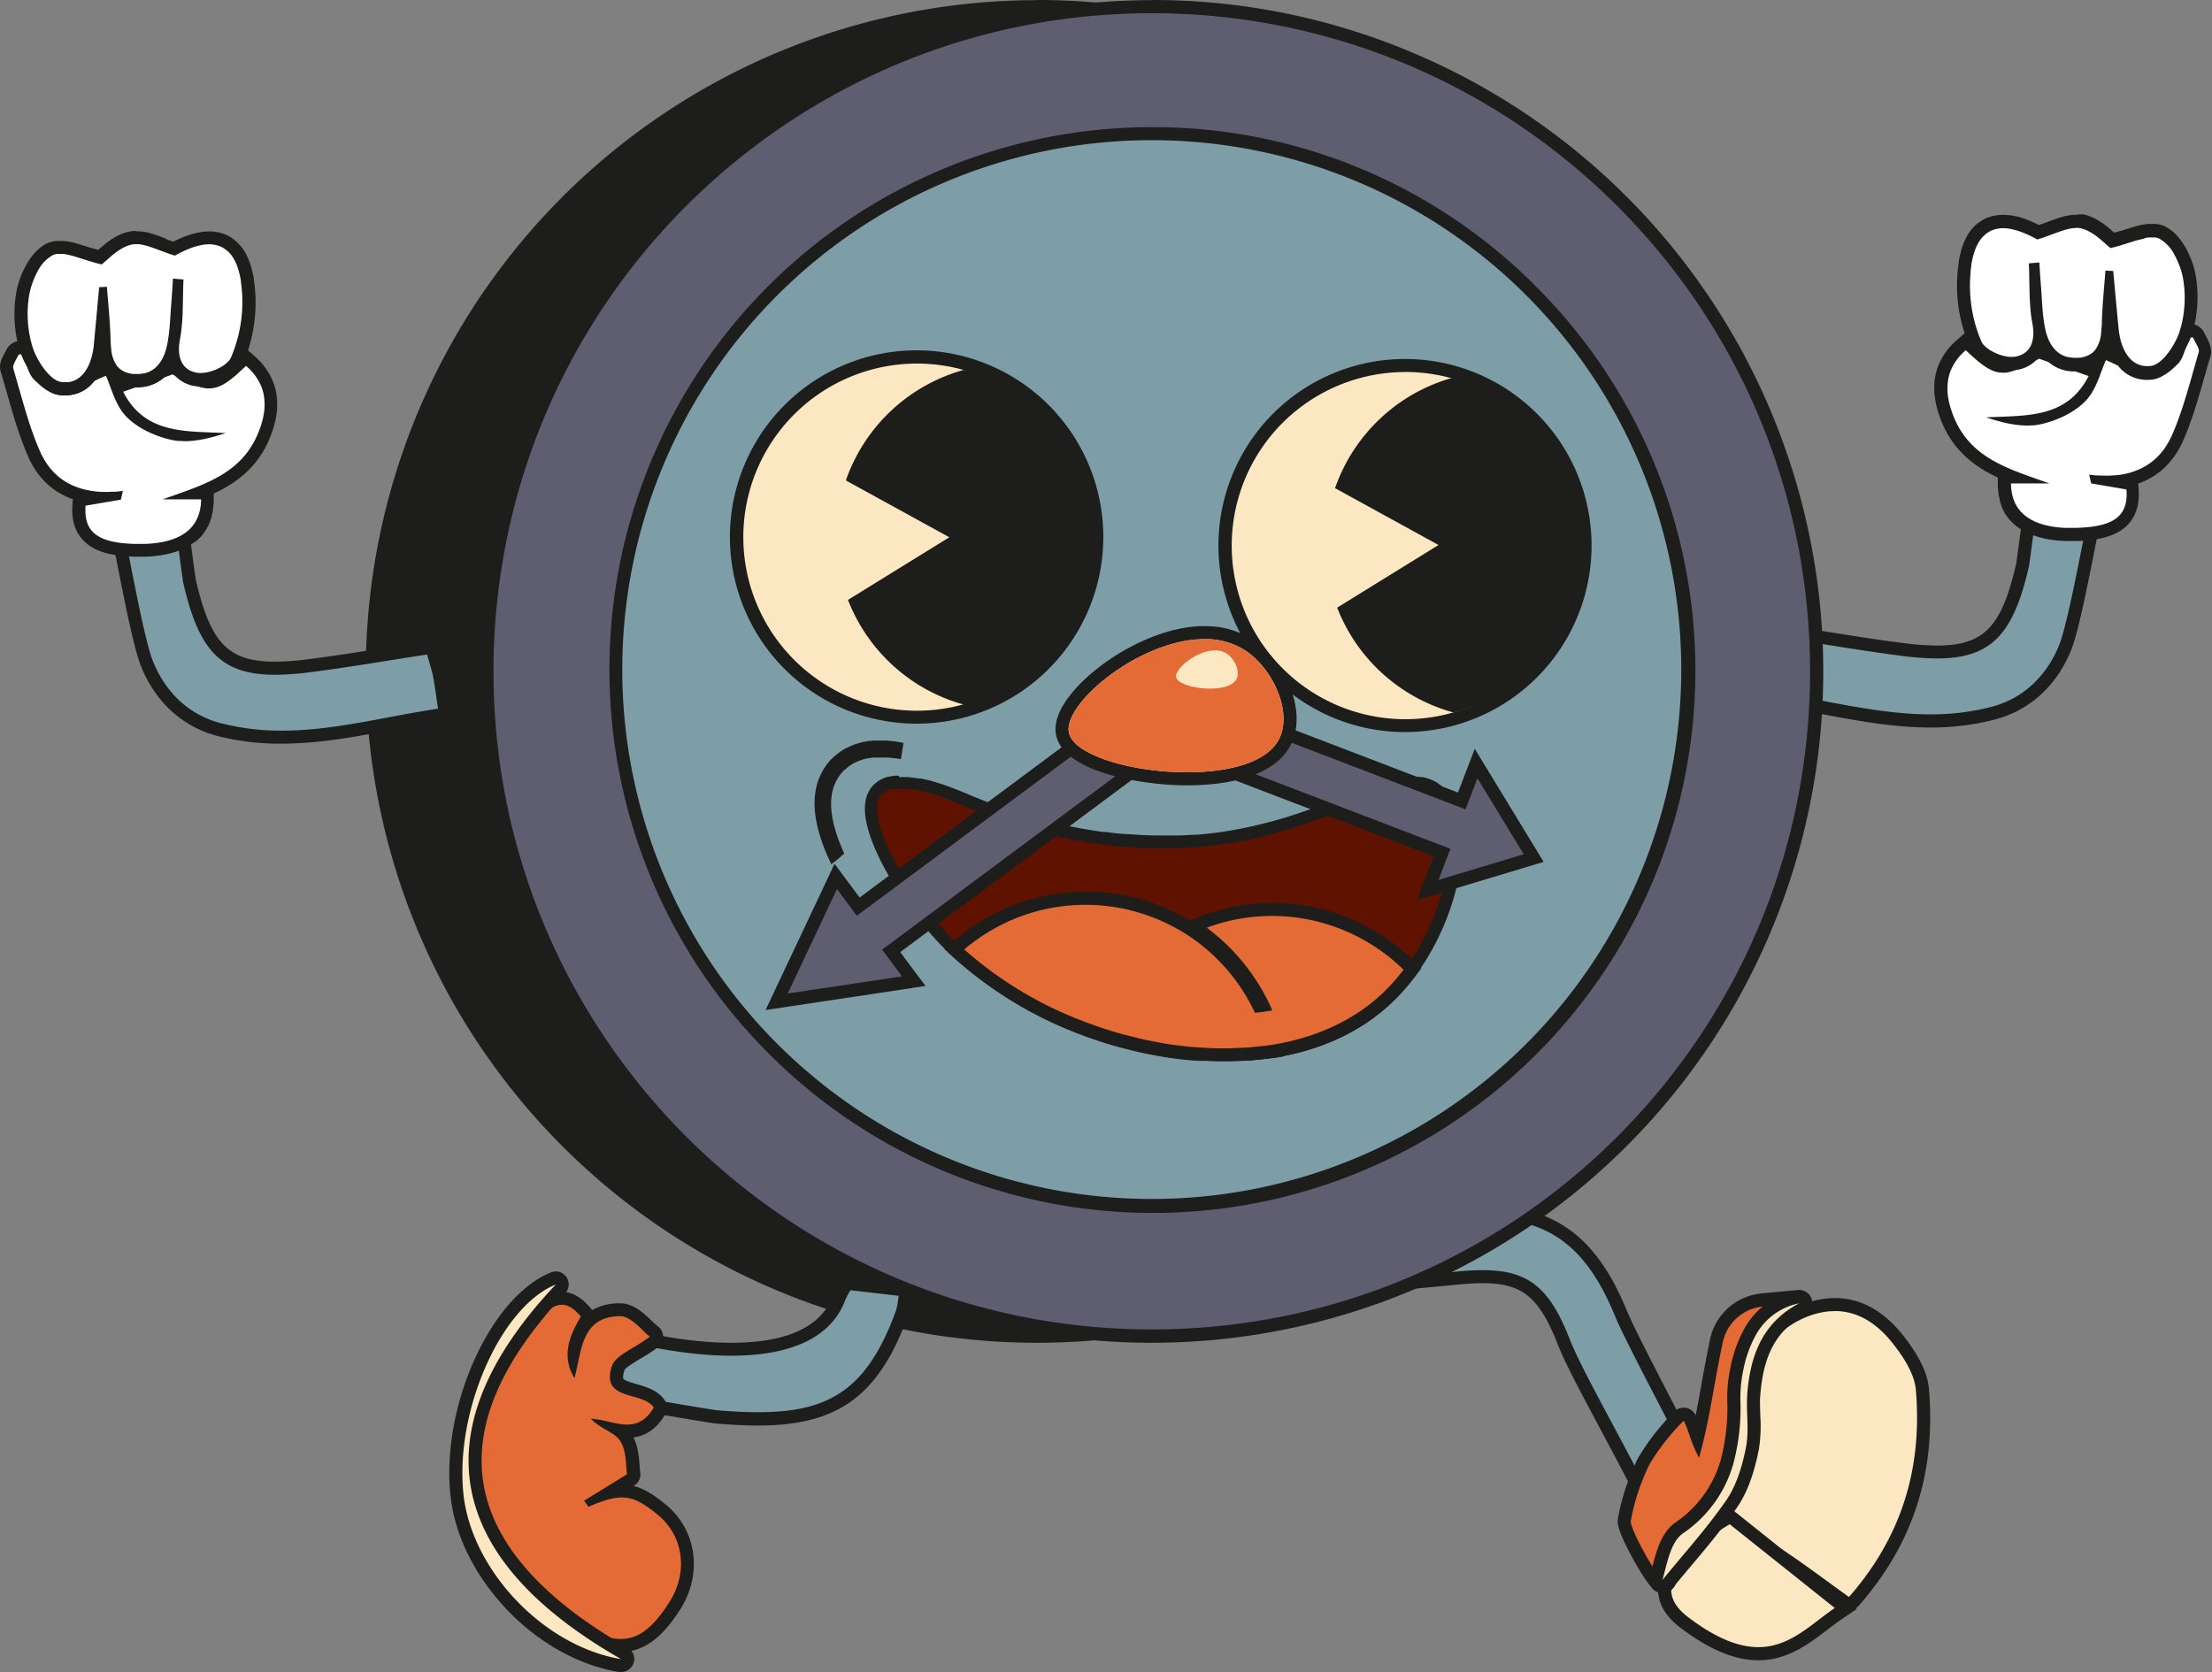 <svg xmlns="http://www.w3.org/2000/svg" viewBox="0 0 669.17 505.96"><rect x="0" y="0" width="669.17" height="505.96" fill="#808080" stroke="none"/><defs><style>.cls-1{fill:#7d9ea7;}.cls-2{fill:#1d1d1b;}.cls-3{fill:#fff;}.cls-4{fill:none;}.cls-5{fill:#fbe7c2;}.cls-6{fill:#e46b36;}.cls-7{fill:#5e5e70;}.cls-8{fill:#601200;}</style></defs><g id="Calque_2" data-name="Calque 2"><g id="transformers"><g id="bras_droit" data-name="bras droit"><path class="cls-1" d="M583.89,218.11c-11,0-22.08-2.08-32.75-4.08-4.84-.91-9.84-1.86-14.77-2.59l-2-.29.3-2c.21-1.41.39-2.66.55-3.79.33-2.34.6-4.19,1-6.06.31-1.55.75-3,1.21-4.61.21-.7.42-1.41.62-2.16l.47-1.69,1.73.27c3.77.57,7.51,1.17,11.24,1.76,8,1.27,16.23,2.59,24.33,3.61a81,81,0,0,0,10.09.73h0c15.23,0,21.28-6.17,25.89-26.41.12-.59,1-7,1.65-12.22,1-7.68,1.47-11.1,1.57-11.57l.35-1.6,1.64.05a78.6,78.6,0,0,1,16.39,2.68l1.92.47-.48,1.92c-.7,2.77-1.74,8-2.94,14.13-2.28,11.58-5.11,26-7.22,31.23-4.1,10.16-11.78,17.19-21.65,19.8a73.88,73.88,0,0,1-19.15,2.38Z"/><path class="cls-2" d="M617,147.47a76.62,76.62,0,0,1,16,2.62c-2,8.15-7,37.36-10.07,45.1-3.65,9-10.54,16.05-20.32,18.63a72.05,72.05,0,0,1-18.66,2.32c-15.84,0-31.4-4.3-47.23-6.65.65-4.3,1-7.05,1.51-9.76.42-2.15,1.13-4.24,1.79-6.63,12,1.83,23.79,3.88,35.62,5.38a84.07,84.07,0,0,0,10.35.74c16.54,0,23.15-7.47,27.82-27.94.2-.9,3-22.91,3.22-23.81m-3.16-4-.7,3.2c-.1.5-.37,2.48-1.6,11.76-.66,5-1.47,11.18-1.63,12.08-4.39,19.24-9.77,24.81-24,24.81a79.32,79.32,0,0,1-9.86-.72c-8.06-1-15.93-2.27-24.26-3.6-3.67-.58-7.47-1.19-11.25-1.76l-3.46-.53-.94,3.38c-.2.73-.41,1.44-.61,2.12-.48,1.62-.93,3.14-1.25,4.78-.39,1.93-.66,3.81-1,6.19-.16,1.12-.33,2.36-.54,3.76l-.59,3.91,3.91.58c4.89.73,9.88,1.67,14.7,2.57,10.75,2,21.87,4.12,33.11,4.12a76.16,76.16,0,0,0,19.67-2.44c10.48-2.78,18.63-10.22,23-21,2.17-5.41,4.91-19.31,7.33-31.57,1.19-6.07,2.23-11.32,2.91-14l1-3.85-3.85-1a80.26,80.26,0,0,0-16.8-2.73l-3.28-.1Z"/><path class="cls-3" d="M626.4,161.67l-1,0h-.11l-1.22,0-1-.08c-.38,0-.77-.07-1.15-.12l-1-.13q-.56-.07-1.08-.18l-.92-.19-1-.24-.87-.25-.94-.32c-.27-.1-.55-.2-.81-.31s-.58-.25-.87-.39-.51-.24-.75-.37-.54-.3-.8-.46l-.69-.44c-.25-.17-.48-.35-.71-.53l-.1-.08-.54-.44c-.22-.2-.42-.4-.62-.61l-.1-.1c-.15-.15-.31-.31-.46-.48s-.34-.42-.51-.64l-.14-.18c-.12-.17-.25-.34-.36-.51s-.28-.46-.42-.69l-.14-.25c-.1-.17-.19-.34-.28-.52s-.22-.5-.32-.76l-.12-.28c-.07-.17-.15-.35-.21-.53s-.17-.58-.25-.88l-.08-.29a4.94,4.94,0,0,1-.13-.52c-.08-.36-.13-.73-.18-1.11l0-.22c0-.15,0-.3-.06-.45-.06-.63-.1-1.26-.1-1.88v-2h2.45c-8.78-3.55-16.8-8.51-20.43-19.71a24.76,24.76,0,0,1-1.17-5.54,18.58,18.58,0,0,1-.05-2.68,15.85,15.85,0,0,1,1.16-5.14,18.35,18.35,0,0,1,5-6.79l1.35-1.19,1.31,1.23c.58.55,1.13,1.06,1.66,1.54l.47.41,1,.9.54.43c.27.23.54.45.8.65l.39.29.13.09.68.48c.16.11.32.2.48.3l.61.35.44.21.54.23.4.14a4.37,4.37,0,0,0,.52.12l.38.08.52,0,.27,0h.48a5.24,5.24,0,0,0,.54-.06l.4-.07.61-.14.46-.13c.22-.07.45-.14.67-.23l.38-.13.26,0a8.36,8.36,0,0,0,4.83-2.31l.2-.2,2-1.1,4,1.4.28.25a9.88,9.88,0,0,0,6.66,2.36h.48l5.53,1.94.33-.88c.25-.67.48-1.32.72-1.92s.41-1,.61-1.43l.79-1.67,1.72.67c.63.25,1.25.52,1.87.8l.19.08c.59.27,1.17.55,1.74.83l.39.2.29.35a9,9,0,0,0,7.29,3.58,12.16,12.16,0,0,0,1.33-.08,6.61,6.61,0,0,0,2.61-1l.09-.06.18-.09a13.69,13.69,0,0,0,2.1-1.53c.46-.4,1-.87,1.52-1.43a9,9,0,0,0,1.86-3.74c.31-1,.67-2,1.18-3.21a2.7,2.7,0,0,1,4.91-.06c.17.36.36.72.56,1.09.81,1.51,1.58,2.94,1.15,4.38-.62,2.1-1.2,4.15-1.77,6.14l-.46,1.61c-.79,2.76-1.46,5.07-2.17,7.34-.61,1.94-1.19,3.66-1.78,5.28-.67,1.83-1.34,3.51-2,5.12a24.92,24.92,0,0,1-1.53,2.9l-.28.48a23.41,23.41,0,0,1-1.78,2.41l-.38.42a19.38,19.38,0,0,1-2.11,2.07l-.18.14a20.31,20.31,0,0,1-2.3,1.61l-.1.07a2.61,2.61,0,0,1-.28.17,20.31,20.31,0,0,1-2.56,1.25l-.53.21a23.57,23.57,0,0,1-2.76.87l-.38.08a25.84,25.84,0,0,1-2.68.47l4.13.71.12,1.53c.31,4-.5,7-2.48,9.18-2.59,2.88-7.13,4.33-14.3,4.56l-1.41,0Z"/><path class="cls-2" d="M662.91,102a.74.74,0,0,1,.67.43c.68,1.45,1.87,3.16,1.6,4.06-.79,2.68-1.52,5.26-2.23,7.77s-1.42,4.93-2.16,7.29q-.84,2.64-1.75,5.19c-.62,1.7-1.28,3.36-2,5h0a24.18,24.18,0,0,1-1.42,2.68c-.08.15-.17.3-.26.44a20,20,0,0,1-1.62,2.19l-.34.39a18.49,18.49,0,0,1-1.9,1.86l-.17.13a18.41,18.41,0,0,1-2.07,1.46l-.34.21a19.26,19.26,0,0,1-2.33,1.13l-.48.19a19.25,19.25,0,0,1-2.54.8l-.34.08c-.86.19-1.73.35-2.63.46l-.33,0c-.94.1-1.92.15-2.9.16h-.69l-1.58-.06-.74,0c-.77-.06-1.56-.14-2.35-.25h0c.2.88.41,1.77.61,2.65l10.67,1.83c.63,8-3.69,11.25-14.87,11.61l-1.35,0h-.63l-1,0-1.16,0-1-.08-1.08-.1-.92-.13-1-.17-.86-.17-.93-.23-.8-.23-.85-.28-.73-.28c-.27-.11-.52-.23-.78-.35l-.66-.33-.7-.4-.6-.39c-.22-.15-.42-.3-.62-.46s-.37-.29-.54-.44-.36-.35-.54-.53a5.22,5.22,0,0,1-.46-.48c-.17-.19-.32-.39-.47-.59s-.27-.35-.39-.53a7.33,7.33,0,0,1-.39-.67c-.11-.19-.22-.37-.32-.56s-.21-.5-.32-.76-.16-.39-.23-.59a8.42,8.42,0,0,1-.24-.86,5.87,5.87,0,0,1-.16-.6c-.07-.33-.12-.69-.17-1,0-.18-.06-.35-.08-.53,0-.55-.08-1.11-.09-1.69h11.6c-12.62-4.57-25-7.72-29.68-22.29a22.54,22.54,0,0,1-1.09-5.1,17.53,17.53,0,0,1,0-2.4,13.94,13.94,0,0,1,1-4.51,16.45,16.45,0,0,1,4.5-6l1.68,1.56.48.42,1.05.93c.2.16.38.3.56.46s.58.47.86.68l.56.42.76.53.54.34.71.4.53.26a6.5,6.5,0,0,0,.68.28,5.34,5.34,0,0,0,.52.18,5.2,5.2,0,0,0,.68.17,4.59,4.59,0,0,0,.51.1c.23,0,.47,0,.71.06s.24,0,.36,0H606l.47,0c.22,0,.45,0,.68-.08a4.54,4.54,0,0,0,.51-.09c.23,0,.47-.1.71-.16l.54-.16c.25-.07.5-.16.76-.25l.25-.08a10.35,10.35,0,0,0,5.94-2.86l1-.55,2.83,1a11.87,11.87,0,0,0,8,2.85h.16l4,1.4c-6.65,13-19,11.85-31,12.51.93.31,1.85.59,2.77.85l.71.2c.94.26,1.88.51,2.81.71h0c.91.19,1.8.34,2.69.46l.68.08a24.44,24.44,0,0,0,2.69.17h0c.45,0,.89,0,1.33-.06.2,0,.4,0,.61,0a17.61,17.61,0,0,0,1.91-.29c4.95-1,10.36-3.51,13.82-7.05,3-3.07,4.33-7.76,5.64-11.06.18-.47.37-.92.56-1.32.6.23,1.19.49,1.78.76l.19.08,1.67.8h0a11,11,0,0,0,8.83,4.32,13.73,13.73,0,0,0,1.56-.09,8.53,8.53,0,0,0,3.41-1.27l.25-.13a16.13,16.13,0,0,0,2.38-1.74c.53-.47,1.07-1,1.62-1.52,1.87-1.84,2-4.29,3.46-7.57a.7.7,0,0,1,.65-.42m0-4a4.65,4.65,0,0,0-4.27,2.8c-.55,1.27-.92,2.39-1.25,3.38a7.49,7.49,0,0,1-1.36,3c-.54.54-1,1-1.44,1.35a12.8,12.8,0,0,1-1.7,1.27,1.24,1.24,0,0,0-.2.1l-.11.06-.1.06a4.8,4.8,0,0,1-1.81.71,10.3,10.3,0,0,1-1.09.07,7.11,7.11,0,0,1-5.75-2.85l-.54-.67-.77-.39h0c-.58-.29-1.17-.57-1.77-.85l-.15-.06,0,0c-.75-.34-1.37-.6-2-.84l-3.43-1.34-1.57,3.34c-.21.45-.43,1-.66,1.55q-.2.48-.39,1l-1.41-.5-2-.69-.65-.22h-.9a7.94,7.94,0,0,1-5.28-1.89l-.57-.49-.7-.24-2.84-1-1.66-.58-1.55.85-.68.38-.31.16-.5.27-.4.41a6.48,6.48,0,0,1-3.73,1.74l-.41.06-.35.13-.25.09-.58.19-.4.11a4.15,4.15,0,0,1-.48.11,3,3,0,0,1-.32.06l-.39,0h-.51c-.11,0-.23,0-.34,0l-.22,0-.38-.09-.28-.1-.41-.17-.34-.17a5,5,0,0,1-.5-.29l-.42-.25-.61-.43L602,107l-.33-.24-.75-.61-.21-.17-.3-.25c-.31-.26-.64-.56-1-.86l-.22-.19-.23-.21c-.52-.47-1.06-1-1.63-1.51l-2.62-2.48-2.7,2.39a20.36,20.36,0,0,0-5.54,7.52,18.09,18.09,0,0,0-1.3,5.77,21.11,21.11,0,0,0,.05,3,27.71,27.71,0,0,0,1.26,6c3.37,10.4,10.16,15.69,17.89,19.34v1.75a20.35,20.35,0,0,0,.11,2.07c0,.2,0,.39.08.58v.09l0,.1c0,.36.1.78.2,1.22.05.22.1.44.16.65l0,.13,0,.13c.07.28.16.63.28,1s.17.44.26.66l0,.13,0,.12c.1.25.22.56.39.9s.23.43.35.65l.07.12,0,.09c.13.23.29.51.49.82s.3.42.45.62l.08.1.05.07c.16.21.35.47.59.75s.37.39.55.58l.08.08c.22.21.46.46.74.71s.43.36.65.53l.06.05c.27.21.53.41.82.61s.51.34.78.5.59.35.9.52l.84.42c.31.15.63.29,1,.43s.59.23.9.34.67.23,1,.34.62.19.94.27.72.18,1.09.27l1,.2,1.15.19,1,.14,1.21.13,1.08.08,1.28.05,1.12,0h.66c.48,0,1,0,1.48,0,7.85-.25,12.69-1.86,15.7-5.21,2.36-2.64,3.33-6.13,3-10.65l-.12-1.51.43-.16.58-.23a24.11,24.11,0,0,0,2.79-1.36l.35-.22.07,0a22.85,22.85,0,0,0,2.46-1.73l.26-.2a22.08,22.08,0,0,0,2.31-2.26l.08-.08.33-.39a24,24,0,0,0,1.94-2.62l.24-.39.07-.12a27.35,27.35,0,0,0,1.65-3.14c.73-1.65,1.41-3.36,2.09-5.24.6-1.64,1.19-3.39,1.81-5.36.72-2.3,1.4-4.62,2.19-7.39l.49-1.71c.56-2,1.13-4,1.74-6s-.44-4.24-1.31-5.86c-.2-.37-.38-.71-.52-1A4.71,4.71,0,0,0,662.91,98Z"/><path class="cls-3" d="M649.55,112.75l-.34,0c-.35,0-.66,0-1-.07l-.39-.07.29-2-.42,1.93c-.24,0-.47-.09-.7-.15l-.4-.14.55-1.89-.69,1.84a6.56,6.56,0,0,1-.62-.23l-.4-.19-.66-.36-.4-.27c-.22-.15-.39-.28-.56-.41s-.27-.23-.4-.35A6.17,6.17,0,0,1,643,110c-.13-.13-.25-.27-.37-.4s-.28-.32-.41-.49l-.31-.41-.36-.53c-.1-.15-.19-.3-.28-.45s-.21-.37-.31-.57-.16-.3-.24-.45-.18-.41-.27-.61l-.2-.48c-.09-.21-.16-.42-.24-.63l0-.13c-.05-.12-.09-.25-.13-.38s-.13-.43-.2-.66-.09-.34-.13-.48-.11-.48-.17-.72l-.1-.45c-.05-.28-.1-.55-.14-.81l-.07-.39c-.06-.4-.11-.81-.15-1.21-.28-2.85-.54-5.69-.81-8.53,0,.67-.09,1.34-.14,2-.07,1.23-.13,2.45-.17,3.68,0,.68,0,1.36-.08,2s-.11,1.45-.18,2.07a11.75,11.75,0,0,1-2.12,5.94,8,8,0,0,1-1.65,1.58,9.65,9.65,0,0,1-4.83,1.64l-.32,0c-.39,0-.68,0-1,0a11.3,11.3,0,0,1-2.25-.23l-.23,0a10,10,0,0,1-1.93-.65l-.27-.12a9.25,9.25,0,0,1-1.61-1l-.24-.18a9.54,9.54,0,0,1-1.31-1.31l-.19-.23a13.16,13.16,0,0,1-1-1.52l-.1-.18a18.43,18.43,0,0,1-.84-1.77l-.06-.17c-.23-.6-.42-1.17-.58-1.72a9.72,9.72,0,0,1-1.73,5.6,8.36,8.36,0,0,1-6,3.22h-1.32l-.72-.05-.9-.14-.73-.16c-.3-.07-.6-.16-.91-.25s-.48-.15-.71-.24-.6-.23-.9-.36l-.13,0-.56-.25c-.3-.14-.57-.3-.86-.45l-.13-.08c-.17-.09-.34-.18-.5-.28s-.52-.35-.77-.53l-.16-.13a4.56,4.56,0,0,1-.42-.31,8.54,8.54,0,0,1-.75-.71l-.08-.08a2.69,2.69,0,0,1-.33-.35,6.06,6.06,0,0,1-.89-1.4,42.76,42.76,0,0,1-2.8-9.09,43.92,43.92,0,0,1-.82-9.49c0-.82.07-1.68.15-2.7l.06-.67c.07-.78.16-1.52.27-2.23l0-.26c.11-.72.26-1.45.45-2.23,0-.16.09-.33.13-.5q.25-.94.54-1.74c0-.17.09-.26.12-.35a17.15,17.15,0,0,1,.78-1.76l.15-.29.06-.09a13.4,13.4,0,0,1,.82-1.31,3.08,3.08,0,0,1,.23-.32,11,11,0,0,1,1.16-1.3l.22-.2a9.94,9.94,0,0,1,1.19-.91l.34-.22a9,9,0,0,1,1.53-.74l.27-.09a10.14,10.14,0,0,1,1.44-.37l.43-.08a12.19,12.19,0,0,1,1.68-.12,14.08,14.08,0,0,1,2.44.22l.51.11.2.05a17.12,17.12,0,0,1,1.81.47l.88.29c.58.21,1.19.45,1.86.74l.24.1.59.27c.71.33,1.37.66,2,1,.31-.09.61-.2.92-.3l.72-.26,1-.35,2.11-.79,1-.37.7-.24c.34-.12.67-.22,1-.31l.68-.2c.35-.09.7-.16,1-.23l.15,0,.47-.09a13,13,0,0,1,1.35-.12l.35,0h0a8.28,8.28,0,0,1,1.78.17c3.56.73,6.52,3.37,8.48,5.12l.72.64L640,72.6l.67-.2L642,72l2.37-.76c.6-.19,1.18-.37,1.75-.53l.19-.06q.91-.25,1.77-.45l.37-.07.15,0c.43-.08.85-.14,1.25-.19l.62,0h.46c.26,0,.52,0,.77,0l.56,0a6.73,6.73,0,0,1,1.49.4h0l.23.1c2.51,1.18,4.34,3.72,5.43,5.64a25.2,25.2,0,0,1,1.72,3.71,24.54,24.54,0,0,1,1.05,3.74,35.85,35.85,0,0,1,.61,6.55,36.58,36.58,0,0,1-.27,4.46,32.42,32.42,0,0,1-.8,4.35c-.18.71-.38,1.41-.6,2.09-1.45,4.38-5.71,11.13-10.25,11.68a11.87,11.87,0,0,1-1.33.08Z"/><path class="cls-2" d="M628,68.93a6.72,6.72,0,0,1,1.35.13c4.06.84,7.46,4.8,9.12,6,.7-.16,1.39-.34,2.08-.53l.69-.2,1.39-.42.9-.28,1.48-.48,1.7-.52.18,0c.57-.17,1.12-.3,1.65-.42L649,72c.37-.07.74-.13,1.09-.16l.51,0h.36a6.08,6.08,0,0,1,.61,0c.14,0,.28,0,.42,0a4.55,4.55,0,0,1,1.21.35h0a11.43,11.43,0,0,1,4.56,4.82,24.58,24.58,0,0,1,1.58,3.42,22.24,22.24,0,0,1,1,3.43,33.07,33.07,0,0,1,.57,6.19,35,35,0,0,1-.25,4.22,30.86,30.86,0,0,1-.75,4.1q-.26,1-.57,2c-1.36,4.13-5.27,9.93-8.61,10.34a10.47,10.47,0,0,1-1.09.07h0l-.3,0a5.67,5.67,0,0,1-.73-.06c-.13,0-.25,0-.37-.07a5.61,5.61,0,0,1-.59-.13c-.13,0-.25-.08-.38-.12s-.35-.12-.51-.19l-.37-.19a3.47,3.47,0,0,1-.46-.25,4,4,0,0,1-.34-.23q-.21-.13-.42-.3l-.31-.27c-.13-.12-.26-.23-.38-.36l-.29-.31c-.12-.13-.23-.27-.34-.4l-.26-.35-.17-.25-.13-.2-.24-.38-.27-.49c-.07-.13-.14-.26-.2-.4s-.16-.35-.24-.52l-.18-.43-.21-.56-.15-.44-.18-.6-.12-.44-.15-.65c0-.14-.07-.28-.09-.42s-.09-.5-.13-.75,0-.23-.07-.35c-.05-.37-.1-.74-.13-1.12-.58-5.85-1.1-11.71-1.64-17.56l-2.36-.11c-.28,3.74-.65,7.48-.88,11.23-.08,1.24-.15,2.49-.18,3.74,0,.66,0,1.32-.08,2s-.09,1.31-.17,1.94a10,10,0,0,1-1.73,5,5.71,5.71,0,0,1-1.22,1.18,7.77,7.77,0,0,1-3.87,1.29h-.34c-.25,0-.51,0-.76,0h0a10.72,10.72,0,0,1-1.85-.19l-.19,0a8.21,8.21,0,0,1-1.54-.53l-.21-.09a7.64,7.64,0,0,1-1.28-.8l-.19-.15a8.17,8.17,0,0,1-1.06-1.06,1.46,1.46,0,0,1-.16-.19,9.59,9.59,0,0,1-.87-1.28l-.12-.21a15.54,15.54,0,0,1-.7-1.48,1.07,1.07,0,0,0-.07-.19c-.2-.54-.39-1.1-.55-1.68l0-.13c-.16-.61-.3-1.24-.41-1.87-.67-3.82-.75-7.75-1.06-11.63-.2-2.45-.34-4.9-.51-7.36l-3.17.26c.15,3,.14,6.12.23,9.17.07,2.29.2,4.57.49,6.82.1.75.22,1.49.36,2.23,1.06,5.6-.82,9.53-5.69,10.08h-1c-.19,0-.39,0-.59-.05a7,7,0,0,1-.76-.11l-.62-.13-.8-.23-.63-.2-.79-.32c-.2-.09-.41-.17-.6-.27s-.51-.26-.76-.4l-.55-.31a8.29,8.29,0,0,1-.68-.48c-.15-.11-.32-.21-.46-.33a8.28,8.28,0,0,1-.6-.58c-.09-.1-.21-.2-.3-.3a4,4,0,0,1-.59-.93,41.41,41.41,0,0,1-2.68-8.67,43.06,43.06,0,0,1-.78-9.07c0-.91.08-1.76.15-2.6,0-.21,0-.43,0-.64.07-.73.16-1.44.26-2.11l0-.24c.12-.74.27-1.42.43-2.08,0-.17.08-.33.13-.49a15.9,15.9,0,0,1,.48-1.56,2.64,2.64,0,0,1,.1-.3,15.14,15.14,0,0,1,.69-1.57c.06-.12.13-.23.19-.34a12.3,12.3,0,0,1,.7-1.11l.18-.26a9,9,0,0,1,1-1.07l.22-.2a8.7,8.7,0,0,1,.91-.69l.27-.18a7.07,7.07,0,0,1,1.21-.58l.23-.08a8.41,8.41,0,0,1,1.15-.29c.11,0,.23,0,.35-.06a9.13,9.13,0,0,1,1.4-.11h0a12.7,12.7,0,0,1,2.07.2c.2,0,.42.09.63.14.53.11,1.08.25,1.64.42l.8.27c.57.2,1.14.43,1.73.69l.78.34c.85.4,1.72.84,2.63,1.36.6-.17,1.2-.36,1.78-.56l.64-.23,1.13-.41,1.13-.42,1-.36,1-.36.66-.23c.31-.11.62-.2.92-.29l.62-.18c.32-.09.63-.15.93-.21l.53-.11a8.78,8.78,0,0,1,1.12-.1l.28,0h0m0-4h0c-.17,0-.34,0-.51,0-.53,0-1,.07-1.48.14-.19,0-.39.07-.58.12l-.13,0c-.35.07-.74.15-1.16.27l-.7.2-1.08.34-.73.25-1.06.38-.26.1-.73.27-1.11.42-1,.36-.06,0-.21.08-.38.13-.1,0c-.44-.23-.89-.45-1.36-.67l-.66-.29-.22-.09c-.71-.31-1.36-.57-2-.8l-.95-.32c-.65-.2-1.3-.37-2-.51l-.16,0c-.21-.05-.43-.1-.63-.13a15.78,15.78,0,0,0-2.71-.25h-.06a13.37,13.37,0,0,0-2,.15l-.44.08h-.07a12.3,12.3,0,0,0-1.64.42l-.39.13a11.62,11.62,0,0,0-1.85.89l-.37.24,0,0a13.36,13.36,0,0,0-1.37,1l-.32.29a13.53,13.53,0,0,0-1.38,1.54l-.24.33a16,16,0,0,0-1,1.52l0,.08c-.06.12-.13.24-.19.37a18.36,18.36,0,0,0-.88,2l-.12.33c-.22.62-.41,1.24-.59,1.9l0,.09c0,.16-.09.32-.13.49-.2.82-.35,1.6-.48,2.37,0,.09,0,.18,0,.27-.11.72-.2,1.49-.29,2.35l-.06.7c-.08,1-.13,1.93-.15,2.81a46,46,0,0,0,.85,9.92,45.29,45.29,0,0,0,2.93,9.5,8.1,8.1,0,0,0,1.18,1.87,7.27,7.27,0,0,0,.5.53l0,0a10.54,10.54,0,0,0,.94.89c.17.14.35.28.54.41l.09.06.07,0a10.5,10.5,0,0,0,.87.6l.58.34.13.07c.33.18.64.35,1,.51l.65.29.11,0c.34.14.67.28,1,.4l.77.25c.38.12.72.21,1.06.3s.55.12.83.17a10.12,10.12,0,0,0,1,.16,8.54,8.54,0,0,0,.86.07l.59,0,.55,0h.23l.26,0a10.26,10.26,0,0,0,7.35-4c.23-.31.44-.64.64-1,.19.27.38.54.59.79a2,2,0,0,0,.22.27,12.17,12.17,0,0,0,1.57,1.56l.25.2a11,11,0,0,0,2,1.25l.3.14a11.86,11.86,0,0,0,2.33.79l.32.06a13.09,13.09,0,0,0,2.57.25c.34,0,.68,0,1,0l.46,0a11.67,11.67,0,0,0,5.79-2,9.76,9.76,0,0,0,2.07-2,10.85,10.85,0,0,0,1.32-2.22l.15.4c.06.16.13.33.2.49l0,0c.09.23.2.45.3.67l.27.53.36.65c.1.17.21.34.32.51s.11.17.16.25l.06.09.2.28c.11.16.24.33.36.49s.32.39.49.58.28.31.42.45.37.36.56.53l.48.42c.21.16.42.32.64.47l0,0,.5.32c.23.14.47.27.71.4l.07,0,.51.25c.25.11.51.2.77.29h0l0,0,.06,0,.54.17c.33.1.63.15.85.2h.06c.21,0,.39.08.58.1a9.29,9.29,0,0,0,1,.09l.5,0a13.78,13.78,0,0,0,1.6-.09c6-.73,10.59-9.09,11.89-13,.24-.72.46-1.47.65-2.23a37.06,37.06,0,0,0,.84-4.6,38.39,38.39,0,0,0-.36-11.61,26,26,0,0,0-1.14-4,27.18,27.18,0,0,0-1.85-4c-1.23-2.16-3.33-5-6.31-6.44l0,0,0,0-.14-.06-.17-.07h0a8.43,8.43,0,0,0-1.86-.5c-.21,0-.43,0-.64-.06h-.07c-.31,0-.63,0-.93,0l-.56,0-.73,0c-.44,0-.92.12-1.41.22l-.11,0a3.4,3.4,0,0,0-.46.09c-.63.13-1.26.29-1.89.47l-.18.06c-.6.17-1.2.36-1.81.55l-1.5.48-.7.22-.17,0-1.32.4-.17,0-.47.14h0c-2.11-1.89-5.28-4.68-9.31-5.51A10.66,10.66,0,0,0,628,65Z"/></g><path class="cls-4" d="M523.67,417.82c.5,10.63,1.71,18,.85,24.53a65.23,65.23,0,0,0,2-18.65,40.4,40.4,0,0,1,.88-9.17,35.86,35.86,0,0,1,4.08-11.11C525.73,409.12,523.53,414.72,523.67,417.82Z"/><path class="cls-4" d="M528.33,438.94c-.1-.15-.17-.29-.26-.44l-.24,1.14C528,439.4,528.15,439.18,528.33,438.94Z"/><path class="cls-1" d="M496.83,450a2,2,0,0,1-1.76-1.08c-2.71-5.31-5.85-11.17-8.88-16.84-5.59-10.44-10.87-20.3-13.14-26.09-5.91-15.09-11.66-19.69-24.57-19.69-2.22,0-4.7.14-7.58.42-5.45.53-10.91,1-16.49,1.55l-7.85.72h-.18a2,2,0,0,1-1.33-.51,2,2,0,0,1-.65-1.46V371.75a2,2,0,0,1,1.75-2l7.85-.93c5.53-.66,10.76-1.28,16.06-1.79,3-.29,5.83-.44,8.45-.44,20.75,0,32.88,8.92,41.87,30.79,1.93,4.69,7.72,15.86,13.85,27.69l3.73,7.2a2,2,0,0,1-.26,2.2,65.26,65.26,0,0,0-6.86,9.31c-.72,1.42-1.41,3-2.18,4.91a2,2,0,0,1-1.74,1.25Z"/><path class="cls-2" d="M448.51,368.61c20.08,0,31.43,8.59,40.05,29.56,2.36,5.74,10.39,21,17.65,35.05a65.61,65.61,0,0,0-7.13,9.71c-.83,1.64-1.57,3.35-2.25,5.08-7.63-15-18.48-33.94-21.94-42.76-6.15-15.69-12.47-20.94-26.41-20.94-2.36,0-4.94.15-7.78.43-8,.77-15.95,1.49-24.32,2.27V371.75c8.35-1,16.1-2,23.87-2.72q4.37-.42,8.26-.42m0-3.95c-2.68,0-5.59.15-8.64.44-5.33.52-10.58,1.15-16.13,1.81l-7.81.92a4,4,0,0,0-3.5,3.92V387a3.93,3.93,0,0,0,3.95,3.94h.36l7.82-.73c5.68-.52,11.06-1,16.53-1.55,2.82-.27,5.23-.41,7.39-.41,12,0,17.13,4.14,22.74,18.44,2.31,5.9,7.61,15.8,13.23,26.29,3,5.66,6.16,11.52,8.86,16.82a4,4,0,0,0,3.51,2.15H497a3.94,3.94,0,0,0,3.48-2.49c.74-1.87,1.41-3.38,2.11-4.74a63.68,63.68,0,0,1,6.6-8.93,3.93,3.93,0,0,0,.51-4.38c-1.23-2.39-2.49-4.82-3.74-7.22-5.83-11.27-11.87-22.91-13.76-27.52-4.71-11.46-10.12-19.19-17-24.31s-15.7-7.7-26.67-7.7Z"/><polygon class="cls-1" points="518.71 458.79 518.71 458.79 518.71 458.79 518.71 458.79"/><polyline class="cls-2" points="518.71 458.79 518.71 458.79 518.71 458.79"/><path class="cls-5" d="M559.35,485.15a2,2,0,0,1-1.15-.37c-2.28-1.63-4.44-3.2-6.53-4.72-4.39-3.2-8.53-6.22-12.74-9a54.53,54.53,0,0,0-6.1-3.28c-5.8-2.8-12.37-6-13.1-12.84a2,2,0,0,1,.34-1.34s.45-.63.54-.77c2.3-3.36,4-7.8,5.29-13.57a2.06,2.06,0,0,1,.2-.54,2.18,2.18,0,0,1,0-.57l.13-.59a39.89,39.89,0,0,0,.33-8.88c-.05-1.39-.09-2.83-.08-4.26a1.84,1.84,0,0,1,.12-.66l.16-.46a50.34,50.34,0,0,0,2.46-8.18c1.72-9.33,10.63-17.69,21.19-19.89a23.34,23.34,0,0,1,4.65-.49c7.17,0,13.61,3.58,19.14,10.65,2.92,3.72,6.85,9.34,7.33,15,2.08,24.85-4.7,45.82-20.73,64.11A2,2,0,0,1,559.35,485.15Z"/><path class="cls-2" d="M555.09,396.68c7.26,0,13.06,4.1,17.58,9.88,3.17,4.05,6.51,9.12,6.92,14,1.94,23.09-3.92,44-20.24,62.64-7.11-5.1-13.1-9.63-19.32-13.8-6.57-4.39-17.48-6.61-18.34-14.69.18-.27.37-.52.55-.78,2.81-4.11,4.49-9.26,5.59-14.27.17-.24.32-.46.5-.7-.1-.15-.17-.29-.26-.44l.12-.6c.85-4.36.25-9,.29-13.51a54.39,54.39,0,0,0,2.71-8.95c1.62-8.78,10.34-16.38,19.66-18.32a21,21,0,0,1,4.24-.44m0-3.95a25.13,25.13,0,0,0-5.05.53c-11.31,2.35-20.87,11.38-22.73,21.46a48.82,48.82,0,0,1-2.37,7.86l-.17.46a4.22,4.22,0,0,0-.24,1.32c0,1.47,0,2.93.09,4.34a38.85,38.85,0,0,1-.3,8.45l-.06.26-.06.31a3.2,3.2,0,0,1-.23,1.07c-1.2,5.52-2.84,9.74-5,12.89l-.25.36-.28.39a4,4,0,0,0-.68,2.68c.85,7.95,8.25,11.53,14.2,14.41a50,50,0,0,1,5.86,3.14c4.17,2.79,8.31,5.8,12.68,9,2.09,1.52,4.26,3.1,6.54,4.74a4,4,0,0,0,2.3.74,3.94,3.94,0,0,0,3-1.35c16.4-18.72,23.34-40.17,21.2-65.57-.52-6.21-4.67-12.15-7.74-16.08-5.92-7.56-12.89-11.4-20.69-11.4Z"/><path class="cls-5" d="M531.92,500.35c-6.69,0-14-3.1-22.41-9.47-3.85-2.92-5.84-6.18-5.92-9.7-.13-6.3,5.87-12.16,11.77-17.06a44.45,44.45,0,0,1,5.19-3.56c.6-.36,1.16-.7,1.63-1l1.2-.79,35,27.91-2.22,1.51c-1.57,1.06-3.14,2.26-4.67,3.43-5.63,4.3-11.46,8.75-19.58,8.75Z"/><path class="cls-2" d="M523.27,461.19l31.79,25.34c-7.2,4.89-13.53,11.84-23.14,11.84-5.66,0-12.45-2.4-21.22-9.06-10.09-7.66-3.81-15.59,5.92-23.67a65.68,65.68,0,0,1,6.65-4.45m.22-4.87-2.39,1.58-1.58,1a46.07,46.07,0,0,0-5.42,3.72c-6.26,5.2-12.64,11.48-12.48,18.62.09,4.15,2.35,7.93,6.7,11.23,8.75,6.64,16.47,9.87,23.6,9.87,8.79,0,15.16-4.86,20.78-9.15,1.57-1.2,3.06-2.34,4.58-3.37l4.43-3-4.19-3.34L525.73,458.1l-2.24-1.78Z"/><path class="cls-6" d="M502.94,480a2,2,0,0,1-1.2-.41c-2.4-1.83-10.91-16.66-10.33-19.84A65.19,65.19,0,0,1,495,447.28c.81-2,1.56-3.72,2.34-5.25a67.86,67.86,0,0,1,7.38-10.1,44.18,44.18,0,0,1,3.33-3.52,2,2,0,0,1,1.32-.51l.34,0a1.94,1.94,0,0,1,1.39,1,27.89,27.89,0,0,1,1.76,4.34c.2.59.41,1.21.65,1.84,1.25-5.28,2.17-10.4,3.13-15.75.78-4.38,1.59-8.91,2.63-13.74a15.64,15.64,0,0,1,13.87-12.29l.64-.06c5.84-.56,9.46-.9,10.35-.9a2.57,2.57,0,0,1,.57.05,2,2,0,0,1,0,3.85,17.39,17.39,0,0,0-11.54,8.17,2.2,2.2,0,0,1-.3.37c-5.13,5.11-7.33,10.28-7.2,12.92.15,3.43.39,6.59.61,9.37.46,6.09.83,10.91.22,15.51a1.31,1.31,0,0,1-.06.27,39.69,39.69,0,0,1-16.15,22.68c-2.51,1.76-3.65,6.21-4.66,10.14-.26,1-.51,2-.78,2.9a2,2,0,0,1-1.28,1.32A2.16,2.16,0,0,1,502.94,480Z"/><path class="cls-2" d="M544.12,394.34h.12a19.29,19.29,0,0,0-12.78,9.07c-5.73,5.7-7.93,11.3-7.79,14.4.5,10.63,1.71,18,.85,24.53A37.76,37.76,0,0,1,509.13,464c-3.82,2.68-4.82,9.39-6.19,14.09-2.15-1.64-10-15.78-9.59-17.92A62.81,62.81,0,0,1,496.83,448c.68-1.73,1.42-3.44,2.25-5.08a65.61,65.61,0,0,1,7.13-9.71,39.21,39.21,0,0,1,3.15-3.34c1.49,2.73,2,6.36,4.63,11.19,3.35-11.89,4.48-22.41,7.2-35a13.71,13.71,0,0,1,12.12-10.74c4.87-.47,9.91-1,10.81-1m0-3.95c-1,0-4,.28-10.57.92l-.61.06a17.59,17.59,0,0,0-15.61,13.84c-1,4.86-1.86,9.4-2.64,13.8-.56,3.13-1.11,6.19-1.72,9.25l-.14-.27a3.94,3.94,0,0,0-2.8-2,3.79,3.79,0,0,0-.67-.06,3.92,3.92,0,0,0-2.63,1,42.06,42.06,0,0,0-3.51,3.7,68.62,68.62,0,0,0-7.65,10.5c-.81,1.59-1.58,3.31-2.41,5.41a67.55,67.55,0,0,0-3.7,12.87c-.19,1.1-.52,2.92,4.27,11.74,1.67,3.07,4.78,8.46,6.81,10a4,4,0,0,0,2.4.81,4.06,4.06,0,0,0,1.23-.2,4,4,0,0,0,2.56-2.64c.27-.95.52-1.92.79-3,.88-3.42,2-7.67,3.88-9a41.71,41.71,0,0,0,16.93-23.78,4.32,4.32,0,0,0,.1-.54c.64-4.8.25-9.95-.21-15.91-.21-2.77-.45-5.91-.6-9.31-.09-1.86,1.6-6.43,6.62-11.43a3.31,3.31,0,0,0,.59-.75,15.37,15.37,0,0,1,10.31-7.27,3.95,3.95,0,0,0,0-7.69,4.16,4.16,0,0,0-1-.11Z"/><path class="cls-6" d="M503,480a2.2,2.2,0,0,1-1.26-.43,2,2,0,0,1-.76-1.34,2,2,0,0,1,.43-1.47l.43-.52a2,2,0,0,1,2.54-.45,2,2,0,0,1,.8,2.46A2.46,2.46,0,0,1,503,480Z"/><path class="cls-2" d="M503.37,477.52c-.15.35-.26.55-.37.55l-.06,0,.43-.52m0-3.94a3.93,3.93,0,0,0-3.06,1.45l-.18.21-.25.32a3.94,3.94,0,0,0,.66,5.62A4.12,4.12,0,0,0,503,482a4.24,4.24,0,0,0,4-2.95,4,4,0,0,0-1.6-4.92,3.91,3.91,0,0,0-2-.56Z"/><path class="cls-5" d="M502.94,480a2,2,0,0,1-.92-.23,2,2,0,0,1-1-2.3c.26-.87.5-1.8.75-2.77,1.17-4.59,2.51-9.79,6.21-12.39a35.9,35.9,0,0,0,14.62-20.51,63,63,0,0,0,1.91-18.08,42.2,42.2,0,0,1,.92-9.62,37.75,37.75,0,0,1,4.32-11.73,21.2,21.2,0,0,1,14-10,1.74,1.74,0,0,1,.45-.06,2,2,0,0,1,.92,3.72c-9.16,4.84-13.67,12.88-14.63,26.07,0,.64-.07,1.36-.08,2.25,0,1.34,0,2.74.09,4.09a43.43,43.43,0,0,1-.41,9.78l-.13.61-.24,1.17c-1.38,6.27-3.3,11.17-5.89,15l-.56.79c-.94,1.35-1.93,2.72-3,4.17-3.22,4.26-6.71,8.41-10.08,12.43-1.78,2.11-3.56,4.23-5.31,6.36l-.42.52A2,2,0,0,1,502.94,480Z"/><path class="cls-2" d="M544.24,394.35c-11.2,5.92-14.83,16.08-15.68,27.66,0,.79-.07,1.59-.08,2.38,0,4.54.56,9.15-.29,13.51l-.12.6-.24,1.14c-1.1,5-2.78,10.16-5.59,14.27-.18.26-.37.51-.55.78q-1.46,2.07-3,4.1h0c-4.86,6.42-10.24,12.48-15.34,18.73l-.43.52c1.37-4.7,2.37-11.41,6.19-14.09a37.76,37.76,0,0,0,15.39-21.6,65.23,65.23,0,0,0,2-18.65,40.4,40.4,0,0,1,.88-9.17,35.86,35.86,0,0,1,4.08-11.11,19.29,19.29,0,0,1,12.78-9.07m0-4a3.92,3.92,0,0,0-.89.1,23.36,23.36,0,0,0-15.26,10.87,39.64,39.64,0,0,0-4.57,12.33,43.89,43.89,0,0,0-1,10.07,61.7,61.7,0,0,1-1.84,17.52,34.1,34.1,0,0,1-13.85,19.43c-4.3,3-5.79,8.83-7,13.51-.24,1-.48,1.88-.72,2.71a4,4,0,0,0,2,4.6,4,4,0,0,0,1.84.45,3.94,3.94,0,0,0,3.06-1.46l.21-.25.21-.26c1.74-2.12,3.54-4.27,5.28-6.34,3.4-4,6.9-8.21,10.15-12.51,1.12-1.48,2.13-2.86,3.08-4.23l.21-.3.36-.51c2.73-4,4.75-9.12,6.18-15.65.09-.4.17-.8.25-1.2l.05-.21.09-.42a45.25,45.25,0,0,0,.44-10.22c0-1.39-.1-2.7-.09-4,0-.86,0-1.52.08-2.12.9-12.43,5.1-20,13.59-24.47a3.94,3.94,0,0,0-1.85-7.43Z"/><g id="contour"><circle class="cls-2" cx="313.7" cy="203.09" r="201.12" transform="translate(-51.73 281.3) rotate(-45)"/><path class="cls-2" d="M313.7,4c110,0,199.14,89.16,199.14,199.14S423.68,402.24,313.7,402.24,114.55,313.08,114.55,203.09,203.71,4,313.7,4m0-3.95a203.14,203.14,0,0,0-79.06,390.22A203.14,203.14,0,0,0,392.75,16,201.85,201.85,0,0,0,313.7,0Z"/></g><g id="jambe_gauche" data-name="jambe gauche"><path d="M140.28,452.75c-3-25,11-57.27,27.82-64.06C127.46,431.8,133.66,471,187.91,502,164.33,498.1,143,475.14,140.28,452.75Zm62.24,31.95c-7.41,11.68-13.71,13.8-24.66,8.3-37-18.6-43.7-66.9-13.31-95.5,4.33-4.07,7.62-3.41,11.18.84-3.6,6-5.91,12-1.95,18.65,2.25-8.38,2-18.67,13.84-18.76,3.36,0,6.75,4.52,9.08,6.21-5,3.72-10.44,5.6-11.51,8.89-3.49,10.73,9.2,7.45,12.68,12.53-5.18,8.82-12.1,3.76-19,3.4,2.74,3,7.12,4,8.88,6.72,2,3.1,1.67,7.71,2.08,10.08l-13,8L178,455.9c9.95-4.25,13.31-3.87,20.91,2.35C206.78,464.68,208.28,475.62,202.52,484.7Z"/><path class="cls-1" d="M229.38,429.26c-3.66,0-7.8-.19-12.64-.59-1.05-.09-11.15-1.79-25.29-4.19-6.77-1.15-13.17-2.23-13.76-2.31L176,422l0-1.75c0-3.06,1-6.21,2-9.25a32.42,32.42,0,0,0,1.78-7.33l.16-2.48,2.38.72c6.31,1.91,22.75,6.36,39,6.36h0c17.87,0,28.87-5.3,32.71-15.75a14.69,14.69,0,0,1,1.16-2.28c.15-.25.3-.5.44-.75l.63-1.17,17.92,2.07-.33,2c-.08.52-.14,1-.2,1.48a14.14,14.14,0,0,1-.63,3.21c-8.59,23.77-20,32.19-43.58,32.19Z"/><path class="cls-2" d="M257.3,390.38l14.54,1.68a25.68,25.68,0,0,1-.74,4.34c-8.72,24.14-20.34,30.89-41.72,30.89-3.83,0-8-.22-12.48-.59-1.74-.14-37.37-6.28-39-6.49,0-5.25,3.44-11.22,3.78-16.46,10.15,3.07,25.39,6.44,39.54,6.44,15.55,0,29.8-4.07,34.56-17a22,22,0,0,1,1.48-2.77m-2.19-4.22-1.28,2.34c-.12.23-.25.45-.39.68a15.4,15.4,0,0,0-1.32,2.61c-3.52,9.59-13.91,14.45-30.86,14.45-16,0-32.17-4.38-38.4-6.27l-4.76-1.44-.32,5a31.16,31.16,0,0,1-1.69,6.86,33.68,33.68,0,0,0-2.1,9.83l0,3.5,3.47.45c.66.09,7.26,1.2,13.64,2.29,17.12,2.9,24.45,4.13,25.49,4.21,4.9.41,9.09.61,12.81.61,24.29,0,36.61-9.08,45.43-33.5a15.78,15.78,0,0,0,.74-3.65c.06-.48.11-.93.19-1.39l.67-4.08-4.11-.48-14.54-1.68-2.65-.3Z"/><path class="cls-6" d="M187.79,497.87c-3.17,0-6.6-1-10.81-3.1-18.09-9.09-30.1-25.53-33-45.11-2.89-19.87,4.1-39.41,19.18-53.6,2.33-2.19,4.54-3.26,6.74-3.26,2.53,0,4.86,1.36,7.3,4.28a2,2,0,0,1,.18,2.28,25,25,0,0,0-3.56,8.46c1.6-5.86,4.62-11.49,13.75-11.56,3.21,0,6,2.63,8.19,4.75a23.57,23.57,0,0,0,2.06,1.83,2,2,0,0,1,.82,1.59,2,2,0,0,1-.81,1.59c-1.78,1.32-3.61,2.42-5.22,3.39-2.74,1.64-5.1,3.06-5.58,4.53-.6,1.84-.67,3.21-.21,4.08.71,1.32,2.88,1.94,5.17,2.6,2.71.77,5.78,1.65,7.47,4.12a2,2,0,0,1,.07,2.12C197.14,431,194,433,189.82,433a16.31,16.31,0,0,1-2.41-.19,8.74,8.74,0,0,1,2,2.1c1.75,2.69,2,6.15,2.17,8.69,0,.81.11,1.58.2,2.12a2,2,0,0,1-.91,2l-6.14,3.76a16.29,16.29,0,0,1,3.41-.39c4.31,0,7.81,2.15,12,5.61,8.71,7.11,10.37,19,4,29C198.81,494.24,193.9,497.87,187.79,497.87Z"/><path class="cls-2" d="M169.94,394.78c2,0,3.85,1.25,5.79,3.56-3.6,6-5.91,12-1.95,18.65,2.25-8.38,2-18.67,13.84-18.76h0c3.35,0,6.73,4.52,9,6.21-5,3.72-10.44,5.6-11.51,8.89-3.49,10.73,9.2,7.45,12.68,12.53-2.37,4-5.11,5.17-8.05,5.17-3.47,0-7.22-1.57-11-1.77,2.74,3,7.12,4,8.88,6.72,2,3.1,1.67,7.71,2.08,10.08l-13,8L178,455.9c4.32-1.84,7.4-2.82,10.12-2.82,3.55,0,6.49,1.65,10.79,5.17,7.88,6.43,9.38,17.37,3.62,26.45-4.85,7.64-9.22,11.2-14.73,11.2-2.91,0-6.14-1-9.93-2.9-37-18.6-43.7-66.9-13.31-95.5,2-1.85,3.72-2.72,5.39-2.72m0-3.95c-2.73,0-5.38,1.24-8.09,3.8-15.56,14.63-22.77,34.8-19.78,55.32,3,20.22,15.35,37.2,34,46.58,4.5,2.26,8.21,3.31,11.7,3.31,8.69,0,14.22-7,18.07-13,6.77-10.68,4.89-24-4.46-31.62-3.42-2.8-6.42-4.8-9.77-5.63l.24-.14a3.94,3.94,0,0,0,1.82-4c-.07-.44-.12-1.17-.18-1.93-.17-2.45-.4-5.71-1.88-8.6,4-.52,7.19-2.82,9.64-7a4,4,0,0,0-.14-4.23c-2.1-3.06-5.68-4.08-8.55-4.91-1.28-.37-3.67-1.05-4-1.63,0,0-.3-.59.33-2.54.25-.77,3.05-2.45,4.72-3.45s3.53-2.11,5.39-3.49a3.95,3.95,0,0,0,0-6.37,23.9,23.9,0,0,1-1.86-1.66c-2.47-2.36-5.55-5.29-9.51-5.3h-.06a16.51,16.51,0,0,0-8.45,2.06,4.11,4.11,0,0,0-.39-.54c-2.81-3.35-5.69-5-8.81-5Z"/><path class="cls-5" d="M187.91,504l-.32,0c-23.87-4-46.43-27.3-49.27-51-3.14-26.18,11.25-58.93,29-66.12a2,2,0,0,1,2.18,3.18c-19.51,20.69-28,40.39-25.32,58.57,2.82,19,17.85,36.36,44.67,51.69a2,2,0,0,1-1,3.69Z"/><path class="cls-2" d="M168.1,388.69C127.46,431.8,133.66,471,187.91,502c-23.58-3.92-44.94-26.88-47.63-49.27-3-25,11-57.27,27.82-64.06m0-3.95a3.81,3.81,0,0,0-1.47.29c-18.51,7.48-33.5,41.25-30.27,68.19,1.42,11.78,7.47,23.79,17,33.82s21.72,16.86,33.86,18.87a3.45,3.45,0,0,0,.64,0,3.94,3.94,0,0,0,2-7.37c-26.27-15-41-31.94-43.7-50.27-2.61-17.55,5.74-36.7,24.8-56.93a3.94,3.94,0,0,0-2.87-6.65Z"/></g><g id="contour-2" data-name="contour"><circle class="cls-7" cx="348.43" cy="203.09" r="201.12" transform="translate(-41.55 305.86) rotate(-45)"/><path class="cls-2" d="M348.43,4c110,0,199.15,89.16,199.15,199.14S458.42,402.24,348.43,402.24,149.29,313.08,149.29,203.09,238.45,4,348.43,4m0-3.95a203.14,203.14,0,0,0-79.05,390.22A203.14,203.14,0,0,0,427.48,16,201.81,201.81,0,0,0,348.43,0Z"/></g><g id="bras_gauche" data-name="bras gauche"><path class="cls-1" d="M85.27,223.05a74,74,0,0,1-19.16-2.38c-9.86-2.61-17.55-9.65-21.64-19.81-2.11-5.23-4.95-19.64-7.23-31.21-1.2-6.1-2.24-11.37-2.93-14.14l-.48-1.92,1.92-.47a78,78,0,0,1,16.39-2.68l1.63-.05.35,1.6c.1.47.56,3.89,1.58,11.59.68,5.17,1.53,11.61,1.65,12.23C62,196,68,202.19,83.24,202.19a81.12,81.12,0,0,0,10.1-.73c8.09-1,16.34-2.34,24.32-3.61,3.73-.59,7.47-1.19,11.24-1.77l1.74-.26.46,1.69c.21.75.42,1.46.63,2.16.46,1.57.89,3.06,1.2,4.61.38,1.87.64,3.72,1,6.07.16,1.13.34,2.37.55,3.78l.29,2-1.95.29c-4.94.73-9.94,1.67-14.78,2.58C107.35,221,96.33,223.05,85.27,223.05Z"/><path class="cls-2" d="M52.2,152.41c.19.9,3,22.91,3.22,23.81,4.66,20.47,11.28,27.94,27.82,27.94a84.07,84.07,0,0,0,10.35-.74c11.83-1.5,23.59-3.55,35.61-5.39.66,2.4,1.37,4.49,1.8,6.64.54,2.7.86,5.46,1.51,9.76-15.84,2.35-31.39,6.64-47.24,6.64a72.4,72.4,0,0,1-18.65-2.31c-9.78-2.59-16.68-9.59-20.32-18.63-3.12-7.74-8-37-10.08-45.1a76,76,0,0,1,16-2.62m3.15-4-3.28.1a80.46,80.46,0,0,0-16.8,2.74l-3.84,1,1,3.84c.68,2.72,1.71,8,2.91,14,2.41,12.26,5.15,26.16,7.33,31.57,4.33,10.75,12.49,18.2,23,21A76,76,0,0,0,85.27,225c11.24,0,22.36-2.09,33.12-4.12,4.82-.9,9.8-1.84,14.7-2.57l3.91-.58-.59-3.91c-.21-1.41-.39-2.64-.55-3.77-.34-2.37-.61-4.25-1-6.18-.33-1.64-.78-3.16-1.25-4.78-.21-.69-.41-1.39-.62-2.13l-.93-3.38-3.47.53c-3.77.58-7.57,1.19-11.24,1.77-8.33,1.33-16.2,2.58-24.27,3.6a79,79,0,0,1-9.85.72c-14.18,0-19.56-5.57-24-24.81-.15-.9-1-7.09-1.63-12.08-1.22-9.28-1.49-11.26-1.6-11.76l-.7-3.21Z"/><path class="cls-3" d="M42.11,166.61l-1.41,0c-7.17-.23-11.71-1.68-14.29-4.56-2-2.22-2.8-5.22-2.48-9.18l.12-1.53,4.13-.71a25.84,25.84,0,0,1-2.68-.47l-.38-.08a23.81,23.81,0,0,1-2.77-.88c-.18-.07-.36-.13-.53-.21a20.31,20.31,0,0,1-2.56-1.25l-.38-.23a21.11,21.11,0,0,1-2.29-1.61l-.19-.14a22.55,22.55,0,0,1-2.11-2.07l-.37-.43a22.25,22.25,0,0,1-1.78-2.4l-.29-.48a28.41,28.41,0,0,1-1.53-2.9c-.71-1.62-1.38-3.29-2.05-5.13-.58-1.61-1.16-3.34-1.77-5.28-.76-2.42-1.5-5-2.18-7.33L3.83,118c-.56-2-1.13-4-1.74-6-.42-1.43.34-2.86,1.16-4.37l.43-.83a2.83,2.83,0,0,1,2.55-1.57A2.87,2.87,0,0,1,8.89,107c.42,1,.73,2,1,2.8a9,9,0,0,0,1.85,3.74c.56.55,1.06,1,1.53,1.43a13.28,13.28,0,0,0,2.07,1.52l.24.12.06,0a6.77,6.77,0,0,0,2.61,1,12.16,12.16,0,0,0,1.33.08,9,9,0,0,0,7.29-3.59l.27-.33.38-.2,1.76-.84.11,0c.7-.32,1.33-.59,2-.83l1.72-.67.78,1.67c.21.44.41.92.61,1.43s.48,1.24.73,1.92c.11.29.21.58.32.88l5.53-1.94h.54a9.85,9.85,0,0,0,6.6-2.37l.29-.24,4-1.41,2,1.11.2.2a8.38,8.38,0,0,0,4.84,2.3l.21,0,.2.08.21.07c.24.08.46.16.68.22l.47.14c.2,0,.4.1.6.13l.41.08c.18,0,.36,0,.54.06h.5l.25,0a3,3,0,0,0,.52,0l.34-.06a3.67,3.67,0,0,0,.55-.14l.41-.13L66,115l.44-.22c.2-.1.4-.22.6-.34l.48-.3.69-.48.12-.09.39-.29c.27-.2.54-.43.81-.65l.53-.44c.33-.27.67-.58,1-.89l.47-.41,1.65-1.54,1.31-1.24,1.35,1.19a18.54,18.54,0,0,1,5,6.79A16,16,0,0,1,82,121.19a18.53,18.53,0,0,1,0,2.68,25.57,25.57,0,0,1-1.17,5.54c-3.63,11.2-11.65,16.15-20.43,19.71h2.44v2c0,.63,0,1.26-.09,1.88,0,.15,0,.3-.07.44l0,.15c-.07.47-.12.84-.19,1.19,0,.18-.09.35-.14.52l-.08.31c-.08.29-.15.58-.24.85s-.14.36-.21.53l-.12.29c-.1.26-.21.52-.33.76a5.45,5.45,0,0,1-.29.53l-.12.23c-.14.24-.27.47-.42.7l-.37.51-.09.11c-.22.29-.38.51-.56.71s-.3.32-.45.48l-.09.09c-.21.22-.42.42-.64.62s-.37.31-.56.46-.53.41-.78.58-.46.3-.69.45l-.8.46c-.24.13-.5.25-.76.37s-.57.27-.86.39L53,165c-.31.11-.62.22-.94.31l-.87.25-1,.25-.93.19-1.07.18-1,.13c-.37,0-.76.08-1.15.12l-1,.08-1.23.05-1.07,0Z"/><path class="cls-2" d="M6.23,107.16a.89.89,0,0,1,.83.56c1.28,3.09,1.51,5.42,3.3,7.19.56.54,1.09,1,1.63,1.51a15.06,15.06,0,0,0,2.38,1.75l.24.12A8.24,8.24,0,0,0,18,119.56a12,12,0,0,0,1.57.1,11,11,0,0,0,8.82-4.32h0l1.68-.8.19-.09c.59-.26,1.18-.52,1.78-.75.19.4.37.84.56,1.32,1.31,3.3,2.64,8,5.64,11.06,3.46,3.54,8.86,6,13.81,7.05.63.13,1.27.22,1.92.29l.61,0c.44,0,.88.07,1.33.07h0c.89,0,1.79-.07,2.7-.16l.68-.09c.89-.11,1.78-.26,2.68-.45h0c.93-.2,1.87-.44,2.82-.7l.7-.2c.92-.26,1.85-.54,2.77-.85-12-.66-24.32.51-31-12.51l4-1.4h.16a11.82,11.82,0,0,0,7.94-2.84l2.84-1,1,.55a10.38,10.38,0,0,0,6,2.86l.25.08c.26.09.51.18.76.25l.54.16.71.16c.17,0,.34.07.51.09a5.23,5.23,0,0,0,.68.07,3.59,3.59,0,0,0,.47,0h.16l.36,0,.71-.06.51-.1c.22-.05.45-.1.68-.17l.52-.18c.22-.08.45-.18.67-.28l.54-.26c.23-.12.47-.26.7-.4l.55-.34.76-.54c.18-.13.37-.26.56-.41l.85-.69.56-.45c.34-.29.7-.61,1-.93.16-.14.32-.27.48-.43.54-.48,1.1-1,1.69-1.56A16.45,16.45,0,0,1,79,116.79a13.89,13.89,0,0,1,1,4.51,16.12,16.12,0,0,1,0,2.4,23.18,23.18,0,0,1-1.08,5.1c-4.72,14.56-17.06,17.72-29.69,22.29h11.6a15.53,15.53,0,0,1-.09,1.69c0,.18,0,.35-.08.53-.05.35-.09.7-.16,1s-.11.39-.16.59-.15.59-.24.87-.16.39-.24.59-.2.51-.32.76-.21.37-.31.56-.25.45-.4.67-.25.35-.38.53-.31.4-.47.59-.31.32-.46.48-.36.36-.55.53l-.53.44-.62.46-.6.38c-.23.14-.46.28-.7.41l-.67.33-.77.34-.74.28-.85.29-.8.23-.92.22c-.28.07-.57.13-.86.18l-1,.17c-.3,0-.6.09-.91.12s-.72.08-1.09.11l-1,.08-1.17.05-1,0h-.63c-.45,0-.89,0-1.36,0C29.59,164.26,25.27,161,25.89,153l10.67-1.82c.21-.88.41-1.77.62-2.65h0c-.8.11-1.58.19-2.35.25l-.74,0c-.54,0-1.06.05-1.59.06H31.8c-1,0-2-.05-2.9-.15l-.33-.05c-.9-.11-1.78-.26-2.63-.45l-.35-.08a21.27,21.27,0,0,1-2.53-.8l-.49-.19A19.13,19.13,0,0,1,20.25,146l-.34-.21a18.53,18.53,0,0,1-2.08-1.46l-.16-.13a17.7,17.7,0,0,1-1.91-1.87l-.34-.38a21.39,21.39,0,0,1-1.62-2.19c-.09-.15-.17-.3-.26-.44a22.58,22.58,0,0,1-1.41-2.68h0c-.72-1.64-1.38-3.3-2-5s-1.2-3.43-1.75-5.2c-.74-2.35-1.44-4.78-2.16-7.29S4.77,114.08,4,111.41c-.24-.84.77-2.38,1.46-3.76a.88.88,0,0,1,.79-.49m0-4h0a4.78,4.78,0,0,0-4.31,2.67l-.41.77c-.88,1.63-2,3.66-1.31,5.87s1.18,4.08,1.74,6l.49,1.7c.79,2.77,1.46,5.09,2.19,7.39.61,2,1.2,3.72,1.8,5.36.67,1.84,1.35,3.53,2.06,5.16l.07.17,0,.09a25.09,25.09,0,0,0,1.57,2.95l.07.12.24.4a22.67,22.67,0,0,0,1.93,2.62l.34.38.07.09a23.18,23.18,0,0,0,2.32,2.26l.25.2a22,22,0,0,0,2.47,1.73l.06,0,.36.21a21.94,21.94,0,0,0,2.79,1.37l.58.23.43.16-.12,1.5c-.36,4.53.62,8,3,10.65,3,3.36,7.85,5,15.7,5.22l1.48,0h.66l1.08,0,1.32-.05,1.07-.09c.41,0,.82-.07,1.21-.12l1-.14,1.15-.19q.49-.09,1-.21l1.08-.26,1-.27,1-.34.9-.35c.33-.13.64-.28,1-.42l.84-.42c.31-.17.6-.34.89-.52s.54-.33.79-.5l.82-.61L59,164c.22-.17.44-.35.65-.54s.52-.49.71-.68l.1-.1c.19-.19.38-.38.55-.58s.44-.54.6-.75l0-.07.07-.1c.16-.2.31-.41.45-.62a8.34,8.34,0,0,0,.49-.82l.06-.1.07-.12c.12-.21.24-.42.35-.64s.29-.65.39-.91l0-.11.06-.13c.09-.22.17-.43.25-.66s.22-.72.29-1l0-.14,0-.12c.06-.22.12-.43.17-.65.09-.45.15-.86.2-1.23v-.1l0-.09c0-.19.06-.38.08-.58.07-.67.1-1.37.11-2.06v-1.76c7.74-3.64,14.53-8.93,17.89-19.33a26.56,26.56,0,0,0,1.26-6,19.75,19.75,0,0,0,0-3,17.83,17.83,0,0,0-1.3-5.77,20.44,20.44,0,0,0-5.53-7.53l-2.71-2.38-2.61,2.48c-.57.53-1.11,1-1.63,1.51l-.24.2-.22.2c-.33.3-.66.59-1,.86l-.29.25-.21.17c-.26.21-.51.42-.76.61l-.33.24L67,112l-.62.43-.4.26-.51.29-.35.17-.4.17-.29.1-.34.08-.26,0a1.83,1.83,0,0,1-.33,0l-.24,0H63l-.39,0-.32-.06-.47-.11-.4-.11c-.19-.06-.39-.12-.59-.2l-.24-.08-.35-.13-.41-.06A6.4,6.4,0,0,1,56.12,111l-.41-.4-.49-.27-.32-.17-.68-.37L52.68,109l-1.67.58-2.83,1-.71.25-.57.49a7.91,7.91,0,0,1-5.27,1.89h-.91l-.65.23-1.38.49-2,.69-.39-1c-.24-.59-.45-1.09-.66-1.54l-1.57-3.34L30.64,110c-.6.23-1.23.5-2,.84l-.06,0-.15.07c-.59.28-1.19.56-1.77.85l-.79.39-.56.69a7.1,7.1,0,0,1-5.75,2.84,10.23,10.23,0,0,1-1.09-.06,4.77,4.77,0,0,1-1.82-.71l-.1-.07-.1-.05-.21-.11a12.39,12.39,0,0,1-1.7-1.26c-.42-.38-.9-.82-1.43-1.35a7.6,7.6,0,0,1-1.37-3c-.28-.86-.61-1.84-1.06-2.93a4.83,4.83,0,0,0-4.48-3Z"/><path class="cls-3" d="M19.58,117.69a11.83,11.83,0,0,1-1.32-.08c-4.54-.56-8.8-7.3-10.25-11.68-.22-.68-.43-1.38-.61-2.09a35.57,35.57,0,0,1-.8-4.35A39,39,0,0,1,6.34,95,35.07,35.07,0,0,1,7,88.48a23.15,23.15,0,0,1,1-3.74A25.17,25.17,0,0,1,9.71,81c1.09-1.92,2.92-4.46,5.44-5.64a6.58,6.58,0,0,1,1.74-.51l.47,0h.1c.25,0,.5,0,.76,0l.47,0,.61,0c.41.05.83.11,1.26.19l.14,0,.38.07c.57.13,1.15.27,1.76.45l.15,0,1.79.55,2.37.75,1.36.41.66.19,1.08.29.72-.63c2-1.75,4.91-4.39,8.47-5.12a8.27,8.27,0,0,1,1.76-.18c.15,0,.26,0,.38,0a13,13,0,0,1,1.35.12l.46.09.15,0c.35.07.69.14,1.05.24l.61.17,1,.33.7.25c.34.11,1.36.49,1.36.49l1.76.66,1.1.4.62.22.92.3c.64-.34,1.31-.68,2-1l.58-.26.24-.1c.67-.29,1.28-.53,1.86-.74l.88-.29c.59-.19,1.19-.34,1.82-.48l.19,0,.52-.11A14,14,0,0,1,63.21,72h0a12.36,12.36,0,0,1,1.73.12l.35.06a11.68,11.68,0,0,1,1.5.38l.29.1a9.33,9.33,0,0,1,1.53.74l.27.17a10.18,10.18,0,0,1,1.2.92c.13.1.2.17.28.24A12.26,12.26,0,0,1,71.53,76l.18.26a13.27,13.27,0,0,1,.85,1.36l.21.38a15.58,15.58,0,0,1,.79,1.78l.09.25c.22.62.39,1.2.56,1.8l.13.53c.19.77.34,1.5.46,2.23l0,.19c.11.78.2,1.52.28,2.29l.06.67c.08,1,.12,1.86.14,2.71A44.63,44.63,0,0,1,71.7,109a6.06,6.06,0,0,1-.89,1.4,3.73,3.73,0,0,1-.34.35l-.08.09a10,10,0,0,1-.74.7,4.56,4.56,0,0,1-.42.31l-.12.09c-.32.23-.55.4-.81.56l-.49.28-.14.08c-.28.16-.57.32-.87.46s-.38.17-.57.25l-.11,0c-.3.13-.59.25-.9.36l-.68.22c-.34.11-.64.19-.94.27l-.73.15c-.31.06-.61.11-.9.14l-.72.06H60.08l-.15,0a8.32,8.32,0,0,1-6-3.22A9.72,9.72,0,0,1,52.2,106c-.16.56-.34,1.12-.55,1.67l-.08.21a17.81,17.81,0,0,1-.81,1.71l-.13.24a12.47,12.47,0,0,1-1,1.53l-.19.23a10.88,10.88,0,0,1-1.32,1.31l-.2.16a10.34,10.34,0,0,1-1.66,1l-.2.09a9.69,9.69,0,0,1-2,.68l-.23,0a12.25,12.25,0,0,1-2.24.23h0c-.3,0-.59,0-.88,0l-.42,0a9.71,9.71,0,0,1-4.82-1.64,7.54,7.54,0,0,1-1.65-1.59,11.63,11.63,0,0,1-2.12-5.94c-.08-.62-.14-1.29-.18-2.06s-.06-1.35-.08-2c0-1.23-.1-2.46-.18-3.68,0-.67-.09-1.34-.14-2-.26,2.85-.53,5.69-.81,8.54q-.06.6-.15,1.2l-.06.39c0,.27-.09.54-.14.81l-.11.46c-.06.3-.11.51-.16.72s-.14.49-.14.49c-.06.22-.13.44-.2.66s-.09.28-.14.42-.18.49-.26.7-.12.3-.19.45-.19.44-.28.63l-.24.47-.31.56-.28.46s-.31.46-.37.53-.2.28-.31.42-.27.33-.41.48l-.35.39-.47.44-.4.35-.53.38-.44.3c-.18.11-.37.21-.57.31l-.1,0-.39.19c-.2.09-.42.16-.63.24l-.11,0-.41.13c-.23.07-.46.11-.7.16l-.13,0-.4.08c-.29,0-.6.05-.91.07l-.39,0Z"/><path class="cls-2" d="M41.19,73.87h0l.28,0a8.63,8.63,0,0,1,1.12.1l.53.11c.31.06.62.12.93.21l.62.17.92.29.67.23,1,.36,1,.37,1.12.42,1.13.41.64.23c.59.2,1.18.39,1.79.56.9-.52,1.78-1,2.63-1.36.26-.13.51-.23.77-.34.59-.26,1.17-.49,1.73-.69q.41-.15.81-.27c.56-.18,1.1-.31,1.64-.43l.63-.14a12.65,12.65,0,0,1,2.07-.19h0a10.63,10.63,0,0,1,1.41.1l.35.07a8.65,8.65,0,0,1,1.14.29l.23.07a7.63,7.63,0,0,1,1.22.59,2.4,2.4,0,0,1,.26.18,7.36,7.36,0,0,1,.92.69l.22.2a9,9,0,0,1,1,1.07l.18.26a10,10,0,0,1,.69,1.11,3.72,3.72,0,0,1,.19.34c.25.49.48,1,.7,1.57,0,.09.06.2.1.3q.25.74.48,1.56c0,.16.09.32.13.49.16.66.3,1.34.42,2.08a2.4,2.4,0,0,0,0,.24c.1.67.18,1.38.25,2.11l.06.64c.07.84.12,1.69.14,2.6a42.75,42.75,0,0,1-3.45,17.74,4.43,4.43,0,0,1-.6.93c-.08.1-.2.2-.3.3a6.64,6.64,0,0,1-.6.58l-.45.33c-.22.16-.44.33-.69.48s-.36.21-.54.31l-.76.4c-.2.1-.4.18-.61.27s-.52.22-.79.31-.42.14-.63.21-.53.16-.79.22l-.63.14-.76.11c-.2,0-.39,0-.58.05h-.42a3.1,3.1,0,0,1-.43,0h-.16c-4.88-.54-6.75-4.47-5.7-10.07.15-.74.26-1.49.36-2.23a67.14,67.14,0,0,0,.5-6.82c.09-3.06.08-6.13.23-9.17l-3.18-.26c-.16,2.46-.3,4.91-.5,7.36-.32,3.88-.4,7.8-1.07,11.62a18.2,18.2,0,0,1-.41,1.87l0,.14A17.18,17.18,0,0,1,49.8,107a1.59,1.59,0,0,1-.07.2,14.35,14.35,0,0,1-.7,1.48l-.11.21a10.71,10.71,0,0,1-.88,1.28l-.15.19a8.93,8.93,0,0,1-1.07,1.06l-.18.14a7.78,7.78,0,0,1-1.29.81l-.2.09a7.54,7.54,0,0,1-1.54.52l-.19,0a9.84,9.84,0,0,1-1.85.18h0l-.76,0h-.34a7.73,7.73,0,0,1-3.86-1.29,5.76,5.76,0,0,1-1.23-1.18,10.08,10.08,0,0,1-1.73-5c-.07-.64-.12-1.29-.16-1.94s-.06-1.32-.08-2q-.06-1.87-.18-3.75c-.23-3.74-.61-7.48-.88-11.23L30,86.9c-.55,5.86-1.06,11.72-1.64,17.57,0,.37-.08.75-.14,1.12l-.06.35c0,.25-.08.5-.13.74l-.09.43c-.05.22-.1.43-.16.65s-.08.29-.12.44-.11.4-.18.6-.1.29-.15.44-.13.37-.2.56l-.18.42-.24.53-.21.4a4.67,4.67,0,0,1-.27.49c-.07.13-.15.25-.23.38l-.14.2-.16.24-.27.35-.33.41-.3.31c-.12.12-.24.24-.37.35s-.21.19-.32.28-.27.2-.41.3l-.35.23a5,5,0,0,1-.46.25l-.36.18a5.27,5.27,0,0,1-.51.19,2.84,2.84,0,0,1-.38.13,5.61,5.61,0,0,1-.59.13l-.37.07c-.24,0-.49,0-.73,0l-.31,0h0a10.09,10.09,0,0,1-1.09-.06c-3.35-.41-7.26-6.22-8.62-10.34-.21-.64-.4-1.29-.57-2a33.74,33.74,0,0,1-.75-4.1,34.55,34.55,0,0,1,.32-10.4,22.32,22.32,0,0,1,1-3.43A22.54,22.54,0,0,1,11.43,82,11.37,11.37,0,0,1,16,77.18h0a4.7,4.7,0,0,1,1.21-.34l.42,0,.61,0h.35l.52,0c.35,0,.71.1,1.08.17l.47.09q.8.17,1.65.42l.19.05,1.69.52,1.49.47.89.29,1.39.41.7.21c.68.19,1.37.37,2.08.53,1.65-1.17,5.06-5.14,9.11-6a6.72,6.72,0,0,1,1.35-.13m0-4a10.74,10.74,0,0,0-2.15.21c-4,.84-7.19,3.63-9.31,5.51h0l-.48-.14-.17,0-1.32-.4-.14,0-.73-.23-1.49-.48-1.79-.55-.2-.06c-.63-.18-1.27-.34-1.89-.48L21,73.12l-.11,0c-.5-.09-1-.16-1.42-.21-.24,0-.49,0-.72,0l-.56,0c-.31,0-.62,0-.94,0h-.06c-.22,0-.43,0-.64.06a8.61,8.61,0,0,0-1.88.5l-.05,0-.32.14C11.32,75,9.23,77.88,8,80.05a27.18,27.18,0,0,0-1.85,4,25,25,0,0,0-1.14,4A37.34,37.34,0,0,0,4.37,95a40.58,40.58,0,0,0,.27,4.69,37.41,37.41,0,0,0,.85,4.6c.19.76.41,1.5.65,2.22,1.29,3.94,5.91,12.3,11.88,13a11.82,11.82,0,0,0,1.57.1,4.11,4.11,0,0,0,.53,0,9.32,9.32,0,0,0,1.06-.08,5.12,5.12,0,0,0,.54-.1l.09,0a7.35,7.35,0,0,0,.86-.19l.54-.17.06,0,.05,0c.25-.09.51-.18.76-.29l.52-.25.06,0c.24-.13.49-.26.72-.4a5.25,5.25,0,0,0,.49-.33l.05,0c.21-.15.43-.3.63-.46l.49-.42c.19-.17.37-.34.55-.53s.29-.3.43-.46.33-.38.48-.58.25-.32.37-.49a2,2,0,0,0,.19-.28l0,0,.19-.28.32-.51c.12-.21.24-.43.35-.65a5.28,5.28,0,0,0,.27-.53c.11-.22.21-.45.31-.67l0-.06.21-.49.15-.4a10.49,10.49,0,0,0,1.32,2.23,9.71,9.71,0,0,0,2.06,2,11.74,11.74,0,0,0,5.79,2l.46,0c.34,0,.68,0,1,0a13.18,13.18,0,0,0,2.6-.26,1.65,1.65,0,0,0,.32-.06,11,11,0,0,0,2.31-.78l.31-.14a11.26,11.26,0,0,0,2-1.23l.29-.22a12.17,12.17,0,0,0,1.57-1.56l.22-.27c.2-.26.4-.52.59-.8a9.08,9.08,0,0,0,.63,1,10.23,10.23,0,0,0,7.36,4l.22,0h.27l.54,0,.6,0a8.34,8.34,0,0,0,.85-.07c.34,0,.69-.09,1.05-.16l.83-.17,1-.29.8-.26,1-.4.11,0,.66-.29,1-.5.14-.08c.2-.11.4-.22.59-.34.35-.22.64-.43.87-.6l.06,0,.1-.06c.18-.14.37-.27.54-.41a11.3,11.3,0,0,0,.9-.86h0a5,5,0,0,0,.53-.56,8,8,0,0,0,1.17-1.86,44.71,44.71,0,0,0,2.93-9.5,46.06,46.06,0,0,0,.86-9.92c0-.88-.08-1.78-.16-2.81l-.06-.7c-.08-.86-.17-1.63-.29-2.34,0-.11,0-.2,0-.29-.13-.77-.29-1.54-.49-2.36l-.12-.49,0-.09c-.17-.66-.37-1.29-.57-1.87l-.13-.37a19.28,19.28,0,0,0-.88-2c-.06-.12-.13-.24-.2-.36l0-.08a14.54,14.54,0,0,0-.94-1.49,2.8,2.8,0,0,0-.26-.36,11.94,11.94,0,0,0-1.37-1.54c-.1-.1-.21-.19-.32-.28A11.51,11.51,0,0,0,70,71.92l0,0-.36-.24a11.58,11.58,0,0,0-1.85-.89l-.4-.13a10.64,10.64,0,0,0-1.64-.42l-.07,0-.44-.07a13.37,13.37,0,0,0-2-.15h0a16.82,16.82,0,0,0-2.71.26c-.21,0-.42.08-.64.13l-.15,0c-.7.15-1.35.32-2,.52l-1,.32c-.63.22-1.28.48-2,.79l-.22.1c-.22.09-.43.18-.65.29-.47.22-.92.44-1.36.67l-.1,0-.38-.13-.22-.08-.07,0-1-.35L49.66,72l-.74-.27-.26-.1-1-.38L46.88,71c-.35-.12-.7-.22-1.05-.33l-.73-.21c-.42-.11-.81-.19-1.17-.26l-.12,0-.58-.11A13,13,0,0,0,41.74,70l-.5,0h-.05Z"/></g><g id="tete"><circle class="cls-1" cx="348.43" cy="202.59" r="162.15" transform="translate(-41.2 305.71) rotate(-45)"/><path class="cls-2" d="M348.43,42.41A160.18,160.18,0,1,1,188.25,202.59,160.18,160.18,0,0,1,348.43,42.41m0-3.94a164.12,164.12,0,0,0-116,280.17,164.12,164.12,0,1,0,232.1-232.1,163,163,0,0,0-116-48.07Z"/></g><g id="sous_visage" data-name="sous visage"><path class="cls-8" d="M371.09,319.33H369.8l-1.48,0c-.81,0-1.62,0-2.44-.06l-1-.06-2.38-.14c-.81-.06-1.61-.13-2.41-.21l-.37,0-.91-.11-1.19-.14-2.52-.3-.53-.08c-.47-.06-.94-.12-1.41-.2l-.24,0c-1.51-.24-3-.52-4.29-.78l-.31-.06-.51-.09-.6-.12-.95-.19-.23-.05c-1.67-.37-3.27-.78-4.64-1.13l-.57-.14c-.27-.06-.54-.12-.81-.2l-.6-.15c-2.54-.7-4.82-1.39-7-2.11-1.59-.54-3.24-1.13-4.9-1.76a118.34,118.34,0,0,1-37.21-22.33c-1.43-1.29-2.66-2.48-3.78-3.62l-.24-.23c-11.91-12.23-23.86-31.85-22.63-41.54a7.74,7.74,0,0,1,1.74-4.19l.17-.19.18-.13.17-.13a7.39,7.39,0,0,1,.86-.7L267,238l.5-.28.15-.08.07,0a8.46,8.46,0,0,1,1.26-.47l.26-.1.11,0a4,4,0,0,1,.54-.09c.43-.08.91-.15,1.39-.19l.23,0,.54,0h.42l1.14,0h.73l.1,0c.48.05,1,.12,1.47.19l.4.06c.17,0,.66.12.66.12l1.51.3.74.18,1.56.4.67.19c.73.21,1.46.43,2.21.67s1.57.53,2.34.81l.71.26,1.63.62.8.31,1.62.65.69.29c.75.31,1.5.63,2.24,1,1.39.57,2.87,1.16,4.37,1.74l1.38.52c1.12.42,2.25.83,3.41,1.24l.89.32.64.21c1.38.48,2.81.94,4.26,1.4l.7.22c1.33.41,2.77.83,4.68,1.35l1,.29.92.23c1.31.34,2.63.67,4,1l.65.16.57.13.52.11c1.62.36,3.28.69,4.95,1l.73.14c1.82.33,3.76.64,5.75.91l.35.06.57.07.52,0c1.64.21,3.13.38,4.56.51l.5.06.92.08.44,0c2.21.18,4.24.3,6.22.37h.13c1.37,0,2.69.07,4,.07l2.68,0h.23l.77,0,.66,0,.71,0,.92,0c1.2-.06,2.39-.11,3.59-.2l.51,0,1.11-.08.33,0c2.63-.24,4.82-.49,6.9-.79,1.47-.22,3-.48,4.83-.82l.82-.15c1.46-.28,2.94-.59,4.4-.93l.86-.2c1.56-.37,3-.72,4.25-1.07l.3-.09c1.34-.36,2.65-.74,3.94-1.13l.65-.2c1.28-.4,2.54-.8,3.76-1.21l.78-.27c1.21-.41,2.4-.83,3.56-1.25l.47-.17,3.22-1.2.51-.19,3.21-1.25,3.87-1.53,2.94-1.15.27-.11c.93-.36,1.83-.7,2.72-1l.5-.19c.89-.32,1.74-.61,2.56-.88l2.25-.68.59-.17.11,0,.49-.11.24-.05c.41-.1.82-.2,1.23-.28l.49-.1.29-.06.24,0c.59-.1,1.19-.17,1.74-.22l.16,0,.37,0h2.37l.12,0,.55.08.18,0-.17,2,.27-1.95.29,0,.16,0,.39.1.34.1-.51,1.91.65-1.87.46.15.17.05.53.21.31.16.41.2.27.14a4.56,4.56,0,0,1,.43.25l.08,0,.07.06.38.27.25.19a4.7,4.7,0,0,1,.52.39c3.95,3.41,5.88,9.94,5.41,18.38-.57,10.44-4.72,22.6-11.1,32.52-1,1.52-2,3-3,4.36a60.6,60.6,0,0,1-7,7.74c-8.07,7.47-18.33,12.55-30.51,15.08l-1.85.38v0l-1.17.19v0l-1.52.23-.1.1h-.6c-.7.1-1.41.17-2.12.24l-1,.09-.83.1c-.55.06-1.09.12-1.65.16l-.18,0-1.29.06-.71,0c-.37,0-.75.05-1.13.06l-.65,0c-.65,0-1.3.06-2,.07Z"/><path class="cls-2" d="M272.07,238.63h.34l1,0c.19,0,.36,0,.56,0h.05c.53,0,1.09.13,1.65.21h0a2,2,0,0,1,.24,0l.61.11.67.13.15,0,.19,0,.42.09.71.16.49.13.17,0,.83.22.65.18c.71.2,1.42.42,2.15.66h0c.74.24,1.49.5,2.24.78l.71.25,1.59.6.78.31,1.59.65.68.28c.75.31,1.49.62,2.22.94,1.44.6,2.93,1.19,4.45,1.78l1.4.52c1.13.43,2.28.84,3.44,1.26.31.1.6.22.91.33h0l.59.19c1.41.49,2.85,1,4.32,1.42l.71.23q2.32.71,4.73,1.37l.47.13.46.13h0l1,.25c1.33.35,2.67.68,4,1l.66.16.58.14.52.1q2.47.56,5,1l.74.15c1.92.35,3.86.65,5.83.93l.36.06h.09l1,.11c1.53.19,3.07.37,4.62.52l.51.05.94.08.45,0c2.08.17,4.17.3,6.3.37h.2q2,.06,4,.06l2.72,0h.31l.71,0,.67,0c.44,0,.89-.05,1.34-.07,1.31-.06,2.63-.11,4-.21l.5,0,1.14-.09.34,0c2.32-.2,4.64-.45,7-.8,1.68-.25,3.31-.53,4.92-.83l.83-.15c1.52-.3,3-.61,4.46-.95l.87-.2c1.46-.35,2.91-.71,4.31-1.09l.31-.08c1.36-.38,2.69-.76,4-1.16l.66-.19,3.81-1.23.78-.27c1.23-.42,2.44-.84,3.61-1.26l.47-.18c1.11-.4,2.19-.8,3.24-1.21l.52-.19c1.11-.43,2.18-.84,3.23-1.26l.9-.35,3-1.17c1-.4,2-.79,2.93-1.15l.26-.1c.93-.36,1.82-.7,2.7-1l.5-.18c.86-.31,1.69-.6,2.5-.87l.39-.12.6-.18.45-.14.4-.11.89-.27.1,0,.69-.15,1.16-.27.34-.07.39-.07.2,0c.55-.09,1.09-.16,1.61-.2l.17,0h2.32c.26,0,.52.08.77.12h.09l.23,0,.13,0,.39.1.25.08.08,0,.38.12.15,0,.41.16.13.07.07,0,.39.2.21.1.35.2.08.06.44.32c.19.14.37.25.55.4,3.62,3.12,5.14,9.3,4.73,16.79-.52,9.61-4.24,21.37-10.79,31.56-.92,1.44-1.91,2.86-3,4.23a59.15,59.15,0,0,1-6.74,7.48c-8.13,7.54-18.34,12.26-29.57,14.6v0c-1.67.35-3.36.63-5.06.87h0c-1,.15-2.07.22-3.1.33-.81.09-1.6.2-2.42.26h-.22c-.63.05-1.28.06-1.91.09l-1.12.06c-.85,0-1.69.08-2.55.1h-.74l-1.83,0h-.72c-.86,0-1.72,0-2.58-.06l-1.48-.09-1.32-.08-.54,0-2.36-.2-.37-.05c-.47,0-.94-.11-1.41-.16-1.05-.12-2.09-.23-3.13-.38-.64-.09-1.27-.17-1.9-.27l-.33-.06c-1.37-.22-2.75-.48-4.13-.75l-.81-.14-1.53-.31-.28-.06c-1.51-.33-3-.71-4.51-1.1-.45-.12-.91-.21-1.36-.33l-.59-.15c-2.31-.64-4.6-1.32-6.88-2.08q-2.43-.82-4.83-1.74a116.14,116.14,0,0,1-36.58-21.94q-1.92-1.73-3.71-3.54l-.22-.22c-11.85-12.17-23.21-31.08-22.1-39.92a5.73,5.73,0,0,1,1.28-3.14.54.54,0,0,1,.12-.09c.05-.06.13-.1.19-.16a4.25,4.25,0,0,1,.78-.62l0,0,.33-.19.07,0a6.41,6.41,0,0,1,1.14-.43c.08,0,.15-.07.24-.09h0c.11,0,.25,0,.37,0a11.5,11.5,0,0,1,1.25-.16l.14,0,.48,0h0m0-3.95H272l-.61,0-.33,0c-.48,0-1,.11-1.44.19a5.1,5.1,0,0,0-.67.12l-.21,0-.09,0-.33.11a11.39,11.39,0,0,0-1.41.54l-.3.14-.57.31-.34.21-.09.08a8.49,8.49,0,0,0-.91.74l-.16.12a4.65,4.65,0,0,0-.58.55,9.64,9.64,0,0,0-2.22,5.25c-1.34,10.58,11,30.65,23.18,43.16.07.08.15.15.22.22,1.16,1.18,2.42,2.39,3.88,3.71A120.19,120.19,0,0,0,326.81,313c1.68.64,3.35,1.24,5,1.79,2.2.73,4.51,1.44,7.08,2.14l.43.11.18.05c.29.08.59.14.88.21l.52.13c1.48.38,3.05.78,4.66,1.13l.29.07,1,.2.58.11.55.1.29.06c1.35.26,2.8.54,4.26.77l.34.06c.47.08.95.14,1.43.21l.53.07c.89.12,1.75.22,2.59.31l.64.08.51.06,1,.11h.06l.32,0,2.45.2.36,0,.2,0,.89,0,.46,0,.48,0c.36,0,.71.05,1.07.06.81,0,1.62.05,2.43.07h3.67c.67,0,1.34,0,2-.07l.66,0c.39,0,.77,0,1.16-.06l.69,0,1.26-.06.28,0c.58,0,1.16-.11,1.73-.18l.79-.08,1-.1c.74-.07,1.49-.14,2.27-.25l1.53-.22,0,.09,1.43-.29,1.3-.19,0-.08,1-.22c12.54-2.61,23.12-7.84,31.45-15.57a62.27,62.27,0,0,0,7.2-8c1.08-1.42,2.13-2.93,3.13-4.49,6.56-10.2,10.82-22.72,11.41-33.48.5-9.07-1.66-16.17-6.09-20a7.7,7.7,0,0,0-.69-.52l-.09-.06-.09-.07-.42-.31-.25-.16a4.25,4.25,0,0,0-.46-.27l-.06,0-.34-.18-.45-.23-.07,0-.3-.14c-.22-.1-.42-.18-.62-.25l-.31-.1c-.15-.06-.31-.1-.47-.15l-.1,0,.06,0-.42-.13-.07,0-.48-.12-.31-.05-.29,0h-.05l-.13,0c-.21,0-.46-.08-.75-.11l-.12,0-.23,0h-2.44l-.35,0-.3,0c-.56.05-1.14.13-1.74.22l-.32.05-.34.06-.1,0-.37.08-1.34.3-.17,0-.59.14-.15,0-.63.19-.3.09-.27.08-.15,0-.11,0-.39.12-.19.06-.45.13-.14,0-.28.09c-.8.27-1.65.56-2.6.91l-.52.18c-.9.33-1.81.68-2.76,1.05l-.15.05-.11,0-3,1.16-.73.29-2.23.88-.55.21-.35.14L401.34,243l-.27.1-.24.1-3.19,1.19-.24.08-.23.09c-1.09.39-2.27.81-3.53,1.24l-.76.26-3.73,1.2-.35.1-.28.09c-1.38.41-2.65.78-3.89,1.12l-.19.05-.11,0c-1.27.35-2.64.69-4.19,1.06l-.22.05-.62.15c-1.44.33-2.9.64-4.33.91l-.49.1-.32.05c-1.79.34-3.3.59-4.76.81-2,.29-4.19.54-6.78.77l-.32,0-.72.06-.39,0h-.12l-.37,0c-1.19.09-2.36.14-3.6.2h-.25l-.66,0-.63,0-.45,0-.2,0h-1c-.89,0-1.77,0-2.65,0-1.32,0-2.63,0-3.89-.06h-.15c-2-.07-4-.19-6.16-.36l-.36,0h-.09l-.91-.08h-.13l-.36,0c-1.39-.13-2.86-.3-4.49-.5l-.58-.07-.41,0h-.14l-.29-.05c-1.95-.27-3.86-.57-5.67-.9l-.56-.11-.11,0h-.05c-1.64-.31-3.29-.64-4.88-1l-.36-.07-.15,0-.37-.09-.2,0-.24-.06-.41-.1c-1.24-.29-2.52-.61-3.92-1l-.55-.13-.43-.11h-.06l-.09,0L315,248l-.16,0-.3-.09c-1.88-.52-3.3-.93-4.61-1.33l-.34-.11-.35-.11c-1.42-.45-2.84-.91-4.23-1.39l-.37-.12-.21-.07-.44-.16-.48-.17c-1.14-.41-2.28-.82-3.37-1.23l-.42-.16-.95-.36c-1.62-.62-3-1.18-4.32-1.72l-2.24-.95-.46-.19-.24-.1-1.65-.67-.8-.31-1.66-.63-.22-.08-.51-.19c-.88-.31-1.65-.58-2.36-.81h-.07c-.71-.24-1.45-.46-2.24-.69l-.48-.13-.21-.06-.69-.18-.22-.06h-.05l-.13,0-.16-.05-.37-.09-.78-.18-.35-.07-.11,0-.21,0-.14,0-.21,0-.56-.11-.18,0-.51-.09-.26,0h-.1c-.52-.08-1.11-.16-1.69-.22h-.13l-.18,0h-.59c-.43,0-.84,0-1.23,0h-.34Z"/><path class="cls-5" d="M277.39,217.05a54.49,54.49,0,1,1,0-109,54.49,54.49,0,0,1,0,109Z"/><path class="cls-2" d="M277.39,110a52.52,52.52,0,1,1-43.73,23.43A52.53,52.53,0,0,1,277.39,110m0-4a56.48,56.48,0,1,0,14.8,2,56.4,56.4,0,0,0-14.8-2Z"/><path class="cls-5" d="M425.13,219.56a54.47,54.47,0,1,1,14.28-1.9A54.76,54.76,0,0,1,425.13,219.56Z"/><path class="cls-2" d="M425.13,112.55A52.53,52.53,0,1,1,381.4,136a52.59,52.59,0,0,1,43.73-23.44m0-3.94a56.44,56.44,0,1,0,14.8,2,56.37,56.37,0,0,0-14.8-2Z"/></g><path class="cls-2" d="M255.39,258.22c-2.82-6.17-4.46-12.19-3.83-17.16a13.44,13.44,0,0,1,3.16-7.35,7.93,7.93,0,0,1,1.07-1l.11-.09a11.6,11.6,0,0,1,1.85-1.38,9.13,9.13,0,0,1,.82-.45l.58-.29.18-.06a12.64,12.64,0,0,1,1.45-.54h0l.27-.1.28-.1.42-.1a8.87,8.87,0,0,1,1-.18c.37-.07.74-.12,1.13-.16l.43-.05h.11l.21,0h.2l.77,0c.15,0,.31,0,.47,0,.47,0,.95,0,1.44,0h.62l.32,0,.17,0h.09c.61.06,1.19.14,1.71.22h.08l.14,0,.33,0,.61.11.16,0,.62.12h0l.18,0h0l.79-4.87-.82-.16-.76-.14-.74-.11c-.57-.08-1.19-.16-1.71-.21l-1.28-.1h-.4c-.55,0-1.07,0-1.43,0s-.5,0-.75,0l-1.15,0-1,.1c-.44,0-.87.12-1.29.19a13.28,13.28,0,0,0-1.45.26l-1.37.41c-.56.18-1.11.38-1.64.6l-1.28.58c-.39.2-.76.4-1.11.62a15.76,15.76,0,0,0-2.48,1.83,12.21,12.21,0,0,0-1.73,1.64,18.38,18.38,0,0,0-4.35,10c-.81,6.47,1.39,13.93,4.89,21.17C252.87,260.52,254.14,259.39,255.39,258.22Z"/><g id="bouche"><path class="cls-8" d="M433.54,241.08c-.18-.15-.36-.27-.55-.4l-.44-.32-.08-.06-.35-.2-.21-.1-.39-.2-.07,0-.13-.07-.41-.17-.15,0-.38-.12-.08,0-.25-.08-.39-.1-.13,0-.23,0h-.09a6.5,6.5,0,0,0-.77-.12h-.09c-.12,0-.25,0-.37,0s-.48,0-.72,0h-.58a1.61,1.61,0,0,1-.22,0l-.34,0-.17,0c-.52,0-1.06.12-1.61.21l-.2,0-.39.08-.34.07-1.16.27-.69.15-.1,0c-.29.07-.6.18-.89.26l-.4.12-.45.14c-.21.06-.4.11-.6.18l-.39.12c-.81.26-1.64.55-2.5.86l-.5.19c-.88.32-1.77.65-2.7,1l-.26.1L409.84,244l-3,1.18-.9.35-3.23,1.25-.52.2c-1.05.4-2.13.81-3.24,1.21l-.47.18c-1.17.42-2.38.84-3.61,1.26l-.78.26q-1.86.63-3.81,1.23l-.66.2c-1.3.4-2.63.78-4,1.15l-.31.09c-1.4.38-2.85.74-4.31,1.09l-.87.2c-1.46.34-2.94.65-4.46.95l-.83.15c-1.61.3-3.24.58-4.92.83-2.36.34-4.68.59-7,.8l-.34,0-1.14.09-.5,0c-1.33.1-2.65.15-4,.21-.45,0-.9.06-1.34.07l-.67,0-.71,0H354q-3.4.06-6.74,0h-.2c-2.13-.07-4.22-.2-6.3-.36l-.45,0-.94-.08-.51-.06c-1.55-.14-3.09-.32-4.62-.51-.34-.05-.69-.07-1-.12h-.09l-.36-.05q-3-.42-5.83-.93l-.74-.15c-1.69-.31-3.36-.66-5-1l-.52-.11-.58-.13-.66-.16c-1.36-.32-2.7-.66-4-1l-1-.25h0l-.46-.13-.47-.14q-2.4-.66-4.73-1.36l-.71-.23c-1.47-.46-2.91-.93-4.32-1.42l-.59-.19,0,0c-.31-.1-.6-.22-.91-.33-1.16-.41-2.31-.83-3.44-1.25l-1.4-.53c-1.52-.58-3-1.17-4.45-1.77-.73-.32-1.47-.64-2.22-.95l-.68-.28-1.59-.64-.78-.31-1.59-.6-.71-.26c-.75-.27-1.5-.53-2.24-.77l0,0c-.73-.23-1.44-.45-2.15-.65l-.65-.18-.83-.22-.17,0-.49-.13-.71-.17-.42-.08-.19,0-.15,0-.67-.13L276,239a2,2,0,0,1-.24,0h0c-.56-.09-1.12-.17-1.65-.21h-.61c-.41,0-.82,0-1.21,0h-.18l-.48,0-.14,0a11.44,11.44,0,0,0-1.25.17c-.12,0-.26,0-.37.05h0a1.7,1.7,0,0,0-.24.09,5.72,5.72,0,0,0-1.14.43l-.07,0-.33.18,0,0a4.78,4.78,0,0,0-.78.63,1.39,1.39,0,0,0-.19.15s-.09.06-.12.1a5.7,5.7,0,0,0-1.28,3.13c-1.11,8.85,10.25,27.76,22.1,39.93l.22.22c1.19,1.21,2.43,2.38,3.71,3.54h0a56.62,56.62,0,0,1,62.76-7.13,57.6,57.6,0,0,1,5.16,3,56.93,56.93,0,0,1,20.06,23.32c.7-.08,1.41-.13,2.1-.23,1.18-.17,2.19-.34,3.15-.52A62.06,62.06,0,0,0,365,281a56.57,56.57,0,0,1,51.52,6.19,56.87,56.87,0,0,1,8,6.51h0c1-1.37,2-2.79,3-4.24,6.55-10.18,10.27-21.95,10.79-31.56C438.68,250.38,437.16,244.2,433.54,241.08Z"/><path class="cls-6" d="M371.11,319.24h-2.78c-.82,0-1.63,0-2.45-.07q-.53,0-1.05-.06l-2.35-.14-2.4-.21-.39,0-.93-.11-1.17-.14c-.84-.09-1.67-.18-2.51-.3l-.55-.08-1.38-.19-.24-.05c-1.51-.24-3-.52-4.29-.78l-.33-.06a4.21,4.21,0,0,1-.49-.09l-.6-.11-.95-.19-.22-.06c-1.63-.36-3.19-.75-4.65-1.13l-.58-.14c-.27-.06-.54-.12-.8-.2l-.61-.15c-2.53-.7-4.82-1.39-7-2.11-1.62-.54-3.27-1.14-4.91-1.76a118.13,118.13,0,0,1-37.21-22.32l-1.71-1.56,1.78-1.42a58.58,58.58,0,0,1,37.88-14c1.7,0,3.43.07,5.13.22a59,59,0,0,1,27.26,9.5,58.77,58.77,0,0,1,20.14,22.86l.66-.08.55-.08a60.13,60.13,0,0,0-18.14-21.86l-2.9-2.16,3.39-1.27a58.09,58.09,0,0,1,20.42-3.69c1.7,0,3.43.08,5.13.23a59,59,0,0,1,35.8,16.4l1.84.93-1.43,1.89a61.19,61.19,0,0,1-7,7.73c-8.07,7.47-18.33,12.55-30.51,15.08l-1.94.41v0l-1.08.19v0l-2.16.32c-.73.1-1.46.17-2.2.24l-1,.1-.81.09-1.66.17h-.21l-1.25.06-2.53.12c-.64,0-1.29.06-1.94.07Z"/><path class="cls-2" d="M328.25,273.76c1.64,0,3.29.07,5,.22a56.31,56.31,0,0,1,21.18,6.15,55.3,55.3,0,0,1,5.16,3,56.86,56.86,0,0,1,20.06,23.32c.7-.08,1.41-.14,2.1-.24,1.18-.16,2.19-.33,3.15-.51a62.09,62.09,0,0,0-19.83-25,56.24,56.24,0,0,1,19.73-3.56c1.64,0,3.29.07,5,.21a57,57,0,0,1,34.8,16.06h0a59.15,59.15,0,0,1-6.74,7.48c-8.13,7.54-18.34,12.26-29.57,14.6h0c-1.67.34-3.36.62-5.06.86h0v0c-1,.14-2.07.22-3.1.32-.81.09-1.6.2-2.42.26h-.22c-.63.05-1.28.06-1.91.1l-1.12.05c-.85,0-1.69.09-2.55.1h-.74l-1.83,0h-.72c-.86,0-1.72,0-2.58-.07l-1.48-.09-1.32-.08-.54,0c-.79-.06-1.57-.12-2.36-.2l-.37,0-1.41-.17c-1.05-.12-2.09-.23-3.13-.37-.64-.09-1.27-.17-1.9-.27l-.33-.06c-1.37-.22-2.75-.48-4.13-.75l-.81-.15-1.53-.3-.28-.07c-1.51-.33-3-.71-4.51-1.1-.45-.12-.91-.21-1.36-.33l-.59-.15q-3.46-.94-6.88-2.08-2.43-.82-4.83-1.74a116.3,116.3,0,0,1-36.58-21.93h0a57.53,57.53,0,0,1,8.68-6.08,56.33,56.33,0,0,1,27.94-7.42m0-3.95h0a60.49,60.49,0,0,0-29.9,7.94,61.75,61.75,0,0,0-9.24,6.48l-3.51,2.89,3.37,3.07a120.36,120.36,0,0,0,37.84,22.7c1.68.64,3.35,1.24,5,1.79,2.19.74,4.51,1.44,7.08,2.15l.43.1.18.05.88.22.52.12c1.48.38,3.05.78,4.66,1.13l.29.07c.33.08.67.14,1,.2l.58.12.55.1.29.05c1.34.26,2.8.54,4.26.77l.34.06c.47.08.95.14,1.43.21l.53.07c.88.13,1.75.22,2.58.32l.65.07.51.06,1,.11h.06l.32,0c.82.08,1.63.14,2.45.2l.36,0h.2l.88.05.47,0,.48,0,1.07.07c.81,0,1.63,0,2.44.06h3.67c.66,0,1.33-.05,2-.08l.66,0,1.16-.05.69,0,1.27-.07.27,0c.58,0,1.16-.11,1.73-.17l.79-.09,1-.1c.73-.07,1.49-.14,2.27-.25l1.64-.23,0,.08,1.31-.27,1.37-.19,0-.09,1-.21c12.54-2.6,23.12-7.84,31.45-15.56a62.37,62.37,0,0,0,7.2-8l2.12-2.78-2.51-2.44,0,0a61,61,0,0,0-37.19-17.14c-1.76-.15-3.54-.23-5.3-.23a60.09,60.09,0,0,0-21.11,3.81l-4,1.49c-1.12-.67-2.28-1.32-3.46-1.93a60,60,0,0,0-22.66-6.58c-1.76-.16-3.54-.24-5.3-.24Z"/></g><g id="oeil"><path class="cls-2" d="M291.74,111.87a52.65,52.65,0,0,0-35.85,33.49l31.3,17.2-30.66,18.95a52.64,52.64,0,0,0,35.21,31.73,52.52,52.52,0,0,0,0-101.37Z"/></g><g id="oeil-2" data-name="oeil"><path class="cls-2" d="M439.74,114.21a52.64,52.64,0,0,0-35.86,33.49l31.3,17.2-30.66,18.95a52.63,52.63,0,0,0,35.22,31.73,52.52,52.52,0,0,0,0-101.37Z"/></g><g id="moustache"><polygon class="cls-7" points="436.23 257.94 364.8 230.59 370.77 214.99 442.21 242.33 446.54 231.01 463.96 259.61 431.9 269.26 436.23 257.94"/><path class="cls-2" d="M371.91,217.54l71.43,27.34,3.61-9.41,14,23-25.77,7.76,3.6-9.41-71.43-27.34,4.56-11.92m-2.28-5.1-1.41,3.69-4.56,11.92-1.41,3.68,3.69,1.41,67.75,25.93-2.2,5.73-2.87,7.51,7.7-2.32,25.77-7.76,4.88-1.47-2.65-4.36-14-23-4.18-6.86-2.88,7.51-2.19,5.73-67.75-25.94-3.69-1.41Z"/><polygon class="cls-7" points="252.84 265.13 259.65 274.27 348.48 208.19 358.46 221.59 269.62 287.68 276.42 296.82 234.96 303.05 252.84 265.13"/><path class="cls-2" d="M348.08,211l7.62,10.24-88.84,66.08,6,8.09-34.56,5.19,14.9-31.61,6,8.09L348.08,211m.81-5.52-3.17,2.35-85.67,63.73-3.66-4.92-3.93-5.28-2.8,5.95-14.91,31.61-3.15,6.68,7.31-1.1,34.55-5.19,6.51-1L276,293l-3.66-4.93,85.67-63.73,3.17-2.35-2.36-3.17-7.62-10.24-2.35-3.16Z"/></g><g id="sous_nez" data-name="sous nez"><path class="cls-5" d="M359.08,235.64c-16.75,0-35.9-5.18-37.65-13.56-.63-3,.84-6.83,4.25-11,7.85-9.66,24.47-19.66,38.69-19.66a24,24,0,0,1,13.38,3.73c9,5.89,15.84,20.45,10.77,29.7C384.75,231.7,374,235.64,359.08,235.64Z"/><path class="cls-2" d="M364.37,193.38a22.08,22.08,0,0,1,12.3,3.4c8.61,5.61,14.52,19.09,10.12,27.11-3.83,7-15.44,9.78-27.71,9.78-16.54,0-34.28-5.11-35.71-12-1.85-8.84,21.6-28.29,41-28.29h0m0-3.95h0c-14.8,0-32.08,10.37-40.22,20.39-3.85,4.72-5.41,9-4.65,12.66,2.3,11,25.5,15.14,39.58,15.14,9.22,0,25.52-1.54,31.17-11.84s-1.5-25.83-11.42-32.31a26,26,0,0,0-14.46-4Z"/></g><g id="nez"><path id="nez-2" data-name="nez" class="cls-6" d="M364.37,193.38a22.08,22.08,0,0,1,12.3,3.4c8.61,5.61,14.52,19.09,10.12,27.11-3.83,7-15.44,9.78-27.71,9.78-16.54,0-34.28-5.11-35.71-12-1.85-8.84,21.6-28.29,41-28.29"/><path class="cls-5" d="M355.8,204.91c-.65-3.12,9.66-10.83,15.31-7.15,2.48,1.62,4.17,5.49,2.91,7.79C371.44,210.26,356.52,208.36,355.8,204.91Z"/></g></g></g></svg>